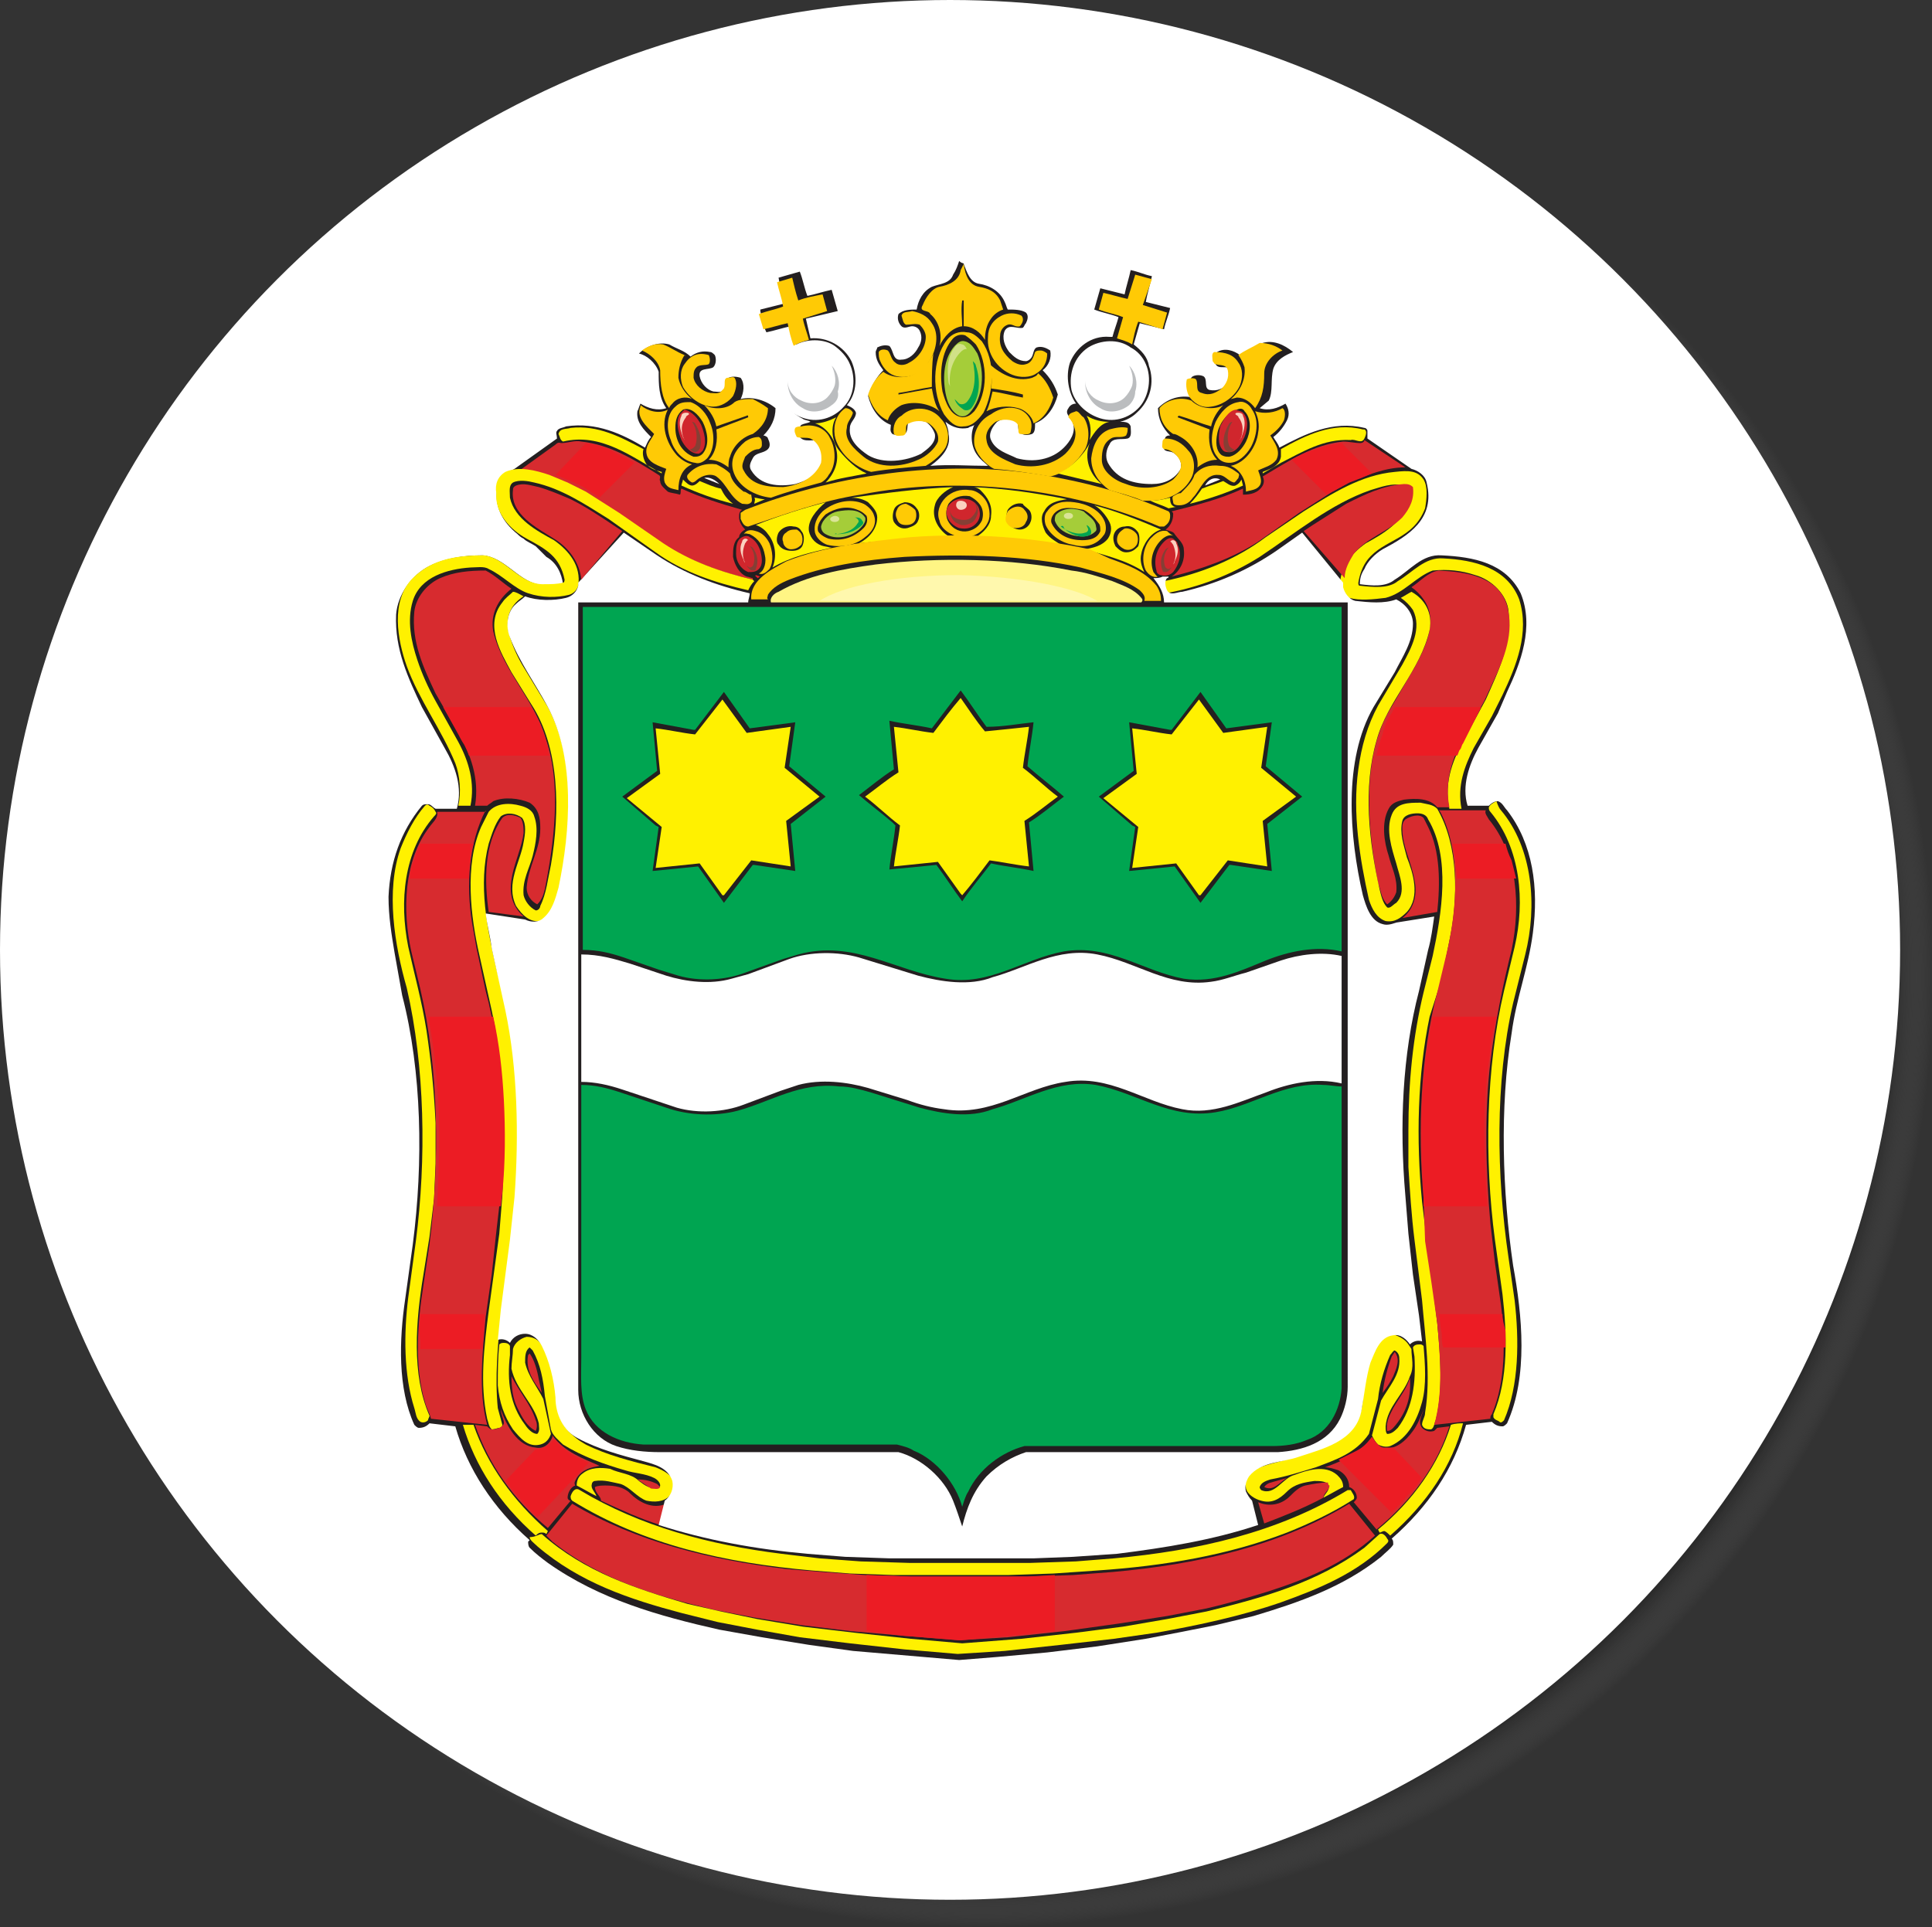 <?xml version="1.0" encoding="utf-8"?>
<!-- Generator: Adobe Illustrator 22.0.1, SVG Export Plug-In . SVG Version: 6.00 Build 0)  -->
<svg version="1.1" id="Слой_1" xmlns="http://www.w3.org/2000/svg" xmlns:xlink="http://www.w3.org/1999/xlink" x="0px" y="0px"
	 viewBox="0 0 127.3 127" style="enable-background:new 0 0 127.3 127;" xml:space="preserve">
<rect x="0" y="0" width="127.3" height="127" fill="#333333" stroke="none"/>
<style type="text/css">
	.st0{fill:url(#SVGID_1_);}
	.st1{fill:#FFFFFF;}
	.st2{fill-rule:evenodd;clip-rule:evenodd;fill:#231F20;}
	.st3{fill-rule:evenodd;clip-rule:evenodd;fill:#FFCA05;}
	.st4{fill-rule:evenodd;clip-rule:evenodd;fill:#A5CD39;}
	.st5{fill-rule:evenodd;clip-rule:evenodd;fill:#FFFFFF;}
	.st6{fill-rule:evenodd;clip-rule:evenodd;fill:#D0262D;}
	.st7{fill-rule:evenodd;clip-rule:evenodd;fill:#FFF100;}
	.st8{fill-rule:evenodd;clip-rule:evenodd;fill:#D72B2F;}
	.st9{fill-rule:evenodd;clip-rule:evenodd;fill:#FFF584;}
	.st10{fill-rule:evenodd;clip-rule:evenodd;fill:#EC1C24;}
	.st11{fill-rule:evenodd;clip-rule:evenodd;fill:#00A551;}
	.st12{fill-rule:evenodd;clip-rule:evenodd;fill:#BBBDBF;}
	.st13{fill-rule:evenodd;clip-rule:evenodd;fill:#D1E187;}
	.st14{fill-rule:evenodd;clip-rule:evenodd;fill:#853F35;}
	.st15{fill-rule:evenodd;clip-rule:evenodd;fill:#FBD2C0;}
	.st16{fill-rule:evenodd;clip-rule:evenodd;fill:#DAE497;}
	.st17{fill-rule:evenodd;clip-rule:evenodd;fill:#FFF8AD;}
</style>
<radialGradient id="SVGID_1_" cx="64.8" cy="-1506.747" r="62.6" gradientTransform="matrix(1 0 0 -1 0 -1442.347)" gradientUnits="userSpaceOnUse">
	<stop  offset="0.949" style="stop-color:#212121"/>
	<stop  offset="1" style="stop-color:#606060;stop-opacity:0"/>
</radialGradient>
<circle class="st0" cx="64.8" cy="64.4" r="62.6"/>
<circle class="st1" cx="62.6" cy="62.6" r="62.6"/>
<g>
	<path class="st2" d="M63.5,17.4c0.2,0.5,0.4,1.2,1,1.3c0.7,0.1,1.4,0.5,1.7,1.2c0.1,0.2,0.1,0.3,0.2,0.5c0.4,0,0.9,0,1.2,0.2
		c0.2,0.2,0.1,0.5,0,0.7c-0.1,0.1-0.1,0.2-0.2,0.3c-0.4,0.1-0.9-0.3-1.2,0.2c-0.2,0.5,0,1,0.3,1.4c0.3,0.3,0.6,0.6,1.1,0.6
		c0.1,0,0.3-0.1,0.4-0.3c0.1-0.2,0.1-0.5,0.3-0.6c0.3-0.1,0.6,0,0.9,0.2c0.1,0.5-0.1,1-0.5,1.3c0.5,0.5,0.8,1,1,1.6
		c-0.2,0.8-0.7,1.6-1.5,1.9c0,0.3,0,0.6-0.2,0.7c-0.3,0.1-0.6,0.1-0.8-0.1c-0.2-0.2,0-0.6-0.3-0.8c-0.4-0.2-0.9-0.1-1.2,0.1
		c-0.3,0.3-0.6,0.8-0.4,1.2c0.3,0.7,1.1,0.9,1.7,1.2c1.1,0.3,2.3,0.1,3.1-0.7c0.4-0.4,0.8-1,0.6-1.6c-0.1-0.4-0.6-0.6-0.3-1
		c0.1-0.2,0.3-0.3,0.5-0.3c-0.5-0.7-0.7-1.8-0.4-2.7c0.4-1,1.4-1.8,2.6-1.7l0.2,0c0.1-0.4,0.3-0.9,0.4-1.3c-0.5-0.2-1.1-0.3-1.6-0.5
		l0.4-1.4l1.6,0.4l0,0c0.1-0.5,0.3-1.1,0.4-1.6c0.5,0.1,0.9,0.3,1.4,0.4c-0.1,0.5-0.3,1.1-0.4,1.7l1.6,0.4c-0.1,0.5-0.3,0.9-0.4,1.4
		l-1.6-0.4l-0.4,1.4c0.5,0.4,0.9,0.8,1,1.4c0.4,1.1,0.1,2.3-0.8,3.1c-0.3,0.3-0.7,0.5-1.1,0.6c0.3,0,0.6,0,0.7,0.3
		c0,0.3,0.1,0.7-0.2,0.8c-0.4,0.1-1-0.1-1.2,0.4c-0.2,0.3-0.3,0.8-0.1,1.2c0.6,1.1,1.7,1.4,2.9,1.4c0.8,0,1.5-0.3,1.9-1
		c0.1-0.4-0.1-0.8-0.4-1c-0.2-0.2-0.6-0.1-0.7-0.3c-0.1-0.3,0-0.6,0.1-0.8c0.1-0.1,0.2-0.1,0.3-0.1c-0.5-0.5-0.8-1.1-0.8-1.8
		c0.6-0.6,1.4-0.9,2.3-0.7c-0.1-0.2-0.2-0.5-0.2-0.7c0-0.3,0-0.6,0.2-0.7c0.2-0.1,0.5-0.1,0.7,0c0.3,0.2,0,0.8,0.4,0.9
		c0.5,0.1,0.9-0.1,1.2-0.4c0.2-0.3,0.4-0.6,0.2-0.9c-0.2-0.4-0.8,0-1-0.4c-0.1-0.2-0.1-0.5,0.1-0.8c0.5-0.3,1.1-0.1,1.5,0.2
		c0.5-0.3,1-0.5,1.5-0.8c0.7-0.2,1.4,0.1,2,0.6c-0.5,0.2-1.1,0.5-1.3,1.1c-0.2,0.7,0,1.5-0.3,2.1L83,26.9c0.6,0.2,1.2,0,1.7-0.3
		c0.2,0.3,0.3,0.7,0.1,1.1c-0.2,0.4-0.5,0.8-0.9,1.1c0.1,0.2,0.3,0.4,0.4,0.7h0c1.7-0.9,3.5-1.8,5.6-1.3c0.1,0,0.2,0.1,0.2,0.2
		c0,0.2,0,0.3,0,0.5l2.9,2c0.4,0.1,0.9,0.4,1,0.9c0.6,2.4-1.2,3.5-2.9,4.4c-0.5,0.3-1,0.8-1.2,1.3c-0.2,0.3-0.3,0.6-0.3,1l0,0
		c0.8,0.1,1.7,0.2,2.3-0.3c1-0.6,1.8-1.7,3.1-1.6c2.1,0.1,4.2,0.5,5.2,2.5c0.9,2.2,0,4.6-0.9,6.5L98.7,47l-1.3,2.3
		c-0.6,1.1-1.1,2.5-0.7,3.8c0.5,0,0.9,0,1.4,0c0.2-0.2,0.4-0.3,0.6-0.3c0.3,0.1,0.4,0.4,0.6,0.6c1.7,2.2,2.1,5.1,1.7,8.1
		c-0.3,2.3-1.1,4.3-1.4,6.6C98.8,73,99,78.6,99.7,83.4c0.6,3.3,1,7.3-0.4,10.4c-0.1,0.1-0.2,0.2-0.3,0.2c-0.3,0-0.5-0.1-0.7-0.3
		l-1.7,0.2c-0.8,2.9-2.5,5.4-4.9,7.5c0.1,0.1,0.1,0.2,0.1,0.4c-0.2,0.3-0.5,0.5-0.8,0.8c-2.5,2-5.4,3-8.4,3.9l-2.5,0.6
		c-1.5,0.3-3,0.6-4.6,0.9l-3.2,0.5l-3.3,0.4l-3.3,0.3l-2.5,0.2l-3.5-0.3l-3.5-0.3l-2.9-0.4l-3.1-0.5l-2.8-0.5c-4-0.9-7.9-2-11.3-4.4
		c-0.4-0.3-0.8-0.6-1.2-1c-0.1-0.1-0.1-0.3-0.1-0.4l0.1-0.1c-2.4-2.1-4.1-4.7-4.9-7.5l-1.7-0.2c-0.2,0.2-0.4,0.3-0.7,0.3
		c-0.1,0-0.2-0.1-0.3-0.2c-1.1-2.4-1-5.6-0.6-8.3l0.5-3.6c0.7-5.4,0.6-11.4-0.7-16.4L26,62.8c-0.2-1.2-0.4-2.4-0.4-3.7
		c0.1-2.3,0.8-4.3,2.2-6c0.1-0.1,0.2-0.1,0.4-0.1c0.2,0,0.3,0.2,0.5,0.3h1.4c0.4-1.4-0.1-2.8-0.8-4l-1.5-2.7
		c-0.9-1.9-1.8-3.8-1.7-6.1c0.1-1.3,1-2.6,2.2-3.2c1-0.5,2.2-0.7,3.5-0.7c1.4,0.1,2.3,1.6,3.6,1.9c0.5,0.1,1.1,0.1,1.7,0
		c-0.1-0.7-0.4-1.4-1.1-1.8L35.3,36c-0.3-0.2-0.6-0.3-0.8-0.5c-0.2-0.1-0.3-0.2-0.4-0.3c-1-0.8-1.6-1.9-1.3-3.2
		c0.1-0.4,0.3-0.8,0.7-0.9l0.4-0.2l2.8-2l0,0c0-0.2-0.1-0.4,0-0.5c0.1-0.2,0.4-0.2,0.6-0.3c2-0.3,3.7,0.5,5.2,1.4
		c0.1-0.2,0.2-0.5,0.4-0.7c-0.5-0.5-1-1-0.9-1.7c0.1-0.2,0.1-0.3,0.2-0.5c0.5,0.3,1.1,0.5,1.7,0.3c-0.5-0.7-0.5-1.6-0.5-2.4
		c-0.2-0.6-0.8-1.1-1.3-1.2c0.5-0.5,1.3-0.8,2-0.6c0.5,0.3,1,0.4,1.4,0.8c0.4-0.3,0.8-0.4,1.3-0.3c0.1,0,0.2,0.1,0.3,0.2
		c0.1,0.2,0.1,0.6-0.1,0.8c-0.3,0.2-1,0-0.9,0.6c0.1,0.5,0.5,0.9,0.9,1c0.2,0,0.5,0.1,0.7-0.1c0.2-0.3-0.1-0.7,0.3-0.8
		c0.2-0.1,0.5-0.1,0.8,0c0.3,0.4,0.2,1,0,1.4c0,0,0,0,0,0c0.8-0.2,1.7,0.1,2.3,0.6c0,0.7-0.3,1.3-0.8,1.8c0.1,0,0.3,0.1,0.3,0.2
		c0.1,0.2,0.2,0.5,0,0.7c-0.3,0.3-0.8,0.2-1,0.6c-0.1,0.2-0.3,0.5-0.1,0.8c0.6,1,1.8,1.1,2.9,0.9c0.7-0.2,1.6-0.6,1.9-1.4
		c0.1-0.5-0.1-1-0.4-1.4c-0.3-0.2-0.9,0.1-1.2-0.3c-0.1-0.2-0.1-0.6,0.1-0.8c0.2-0.1,0.4-0.1,0.6-0.2c-0.1-0.1-0.4-0.1-0.5-0.2
		c-1-0.5-1.6-1.5-1.6-2.6c0-0.9,0.5-1.6,1.2-2.1c-0.1-0.5-0.3-0.9-0.4-1.4c-0.5,0.1-1.1,0.3-1.6,0.4c-0.2-0.4-0.3-0.9-0.4-1.4l0-0.1
		l1.6-0.4c-0.1-0.6-0.3-1.1-0.4-1.7l1.4-0.4c0.2,0.5,0.3,1.1,0.5,1.6c0.5-0.1,1.1-0.3,1.6-0.4l0,0l0.4,1.4L53.1,21
		c0.1,0.4,0.2,0.9,0.3,1.3c1.1-0.1,2.2,0.5,2.7,1.5c0.4,0.9,0.4,2.1-0.3,2.9c0.2,0.1,0.5,0.2,0.6,0.5c0,0.4-0.4,0.6-0.4,1
		c-0.1,0.8,0.6,1.4,1.2,1.8c1,0.6,2.5,0.4,3.5-0.1c0.4-0.3,1-0.7,0.9-1.3c-0.1-0.3-0.3-0.6-0.6-0.8c-0.3-0.1-0.8-0.1-1.1,0
		c-0.2,0.2,0,0.6-0.3,0.8c-0.2,0.1-0.6,0.1-0.8,0c-0.2-0.2-0.1-0.4-0.1-0.6c-0.8-0.3-1.3-1.1-1.5-1.9c0.2-0.6,0.5-1.2,1-1.7
		c-0.3-0.4-0.5-0.7-0.5-1.2c0-0.1,0.1-0.2,0.1-0.3c0.2-0.1,0.5-0.2,0.8-0.1c0.3,0.3,0.2,1,0.8,0.9c0.5,0,0.9-0.4,1.1-0.8
		c0.2-0.3,0.3-0.7,0.1-1.1c-0.1-0.2-0.3-0.3-0.5-0.3c-0.2,0-0.5,0.2-0.7,0c-0.2-0.2-0.3-0.5-0.2-0.8c0.3-0.3,0.8-0.3,1.2-0.3
		c0.1-0.6,0.4-1.2,1-1.5c0.5-0.2,1.2-0.2,1.4-0.8c0.2-0.3,0.3-0.6,0.4-0.9C63.4,17.4,63.5,17.3,63.5,17.4L63.5,17.4z"/>
	<path class="st3" d="M64.5,18.9c0.6,0.1,1.1,0.3,1.4,0.9l0.2,0.6c-0.3,0.1-0.6,0.3-0.8,0.6c-0.3,0.4-0.4,0.9-0.4,1.4
		c-0.3-0.5-0.8-0.9-1.4-0.9l0-1.7c-0.1,0-0.1,0-0.1,0c-0.1,0.6,0,1.2,0,1.7c-0.7,0.1-1.2,0.7-1.5,1.3c0.2-0.7,0-1.6-0.6-2.1
		c-0.1-0.3-0.8-0.1-0.5-0.6c0.2-0.5,0.6-1.1,1.1-1.2c0.6-0.1,1.3-0.4,1.4-1.1l0.2-0.4C63.6,18.2,63.9,18.8,64.5,18.9L64.5,18.9z"/>
	<path class="st3" d="M52.6,19.8c0.5-0.2,1.1-0.3,1.6-0.4c0.1,0.4,0.2,0.7,0.3,1.1l-1.6,0.5c0.1,0.5,0.3,1,0.4,1.4
		c-0.4,0.1-0.7,0.2-1,0.4c-0.2-0.5-0.3-1-0.4-1.5c-0.5,0.1-1.1,0.3-1.6,0.4l-0.3-1l0,0c0.5-0.2,1.1-0.3,1.6-0.5
		c-0.1-0.6-0.3-1.1-0.4-1.6l1-0.3C52.3,18.7,52.4,19.2,52.6,19.8L52.6,19.8z"/>
	<path class="st3" d="M75.3,20.1l1.6,0.5l-0.3,1.1L75,21.2c-0.2,0.5-0.3,1-0.4,1.5c-0.3-0.2-0.7-0.3-1-0.4l0.4-1.4
		c-0.5-0.2-1.1-0.3-1.6-0.5l0.3-1.1c0.5,0.1,1.1,0.3,1.6,0.4l0.5-1.6l1.1,0.3L75.3,20.1L75.3,20.1z"/>
	<path class="st3" d="M61.4,21.3c0.5,0.7,0.3,1.7-0.1,2.4c-0.5,0.8-1.3,1.3-2.2,1.1c-0.5-0.1-0.9-0.5-1.1-1
		c-0.1-0.2-0.1-0.4-0.1-0.6c0.1-0.2,0.4-0.2,0.6-0.1c0.2,0.2,0.2,0.6,0.5,0.8c0.2,0.2,0.6,0.2,0.9,0c0.6-0.3,1.1-1,1.1-1.7
		c0-0.3-0.2-0.6-0.4-0.8c-0.3-0.1-0.6,0-0.9,0c-0.2-0.1-0.2-0.3-0.3-0.6c0.1-0.3,0.4-0.2,0.7-0.3C60.6,20.6,61.1,20.8,61.4,21.3
		L61.4,21.3z"/>
	<path class="st3" d="M67.3,20.8c0.1,0.1,0.1,0.2,0.1,0.3c0,0.1-0.1,0.3-0.2,0.4c-0.3,0.1-0.5-0.2-0.8-0.1c-0.3,0.1-0.5,0.4-0.5,0.7
		c-0.1,0.7,0.2,1.2,0.8,1.7c0.3,0.2,0.6,0.3,0.9,0.2c0.4-0.1,0.5-0.5,0.6-0.8c0.1-0.1,0.2-0.1,0.4-0.1c0.1,0,0.3,0.1,0.4,0.2
		c0,0.5-0.2,1-0.7,1.3c-0.4,0.3-1.1,0.3-1.6,0.1c-1-0.4-1.7-1.4-1.6-2.5c0-0.6,0.3-1.1,0.9-1.4C66.4,20.6,66.9,20.6,67.3,20.8
		L67.3,20.8z"/>
	<path class="st3" d="M64.7,22.5c0.9,1.3,0.8,3.3,0.1,4.7c-0.3,0.4-0.7,0.9-1.3,0.9c-0.6,0.1-1-0.4-1.3-0.8
		c-0.8-1.4-0.8-3.6,0.2-4.9c0.3-0.4,0.8-0.6,1.3-0.5C64.1,21.9,64.4,22.2,64.7,22.5L64.7,22.5z"/>
	<path class="st2" d="M64.3,22.7c0.8,1.2,0.8,3.2-0.1,4.4c-0.2,0.2-0.4,0.4-0.8,0.4c-0.8-0.1-1.1-1-1.3-1.7
		c-0.2-1.2-0.1-2.6,0.7-3.5c0.2-0.2,0.5-0.3,0.8-0.2C63.9,22.3,64.1,22.5,64.3,22.7L64.3,22.7z"/>
	<path class="st4" d="M64.4,23.3c0.5,1.2,0.4,2.9-0.5,3.9c-0.2,0.2-0.4,0.3-0.7,0.2c-0.6-0.3-0.8-1-0.9-1.5
		c-0.2-1.1-0.1-2.3,0.6-3.1c0.2-0.2,0.4-0.4,0.7-0.3C64,22.6,64.2,23,64.4,23.3L64.4,23.3z"/>
	<path class="st5" d="M56,24c0.4,0.9,0.3,2.1-0.4,2.8c-0.7,0.8-1.8,1.1-2.8,0.7c-0.8-0.3-1.5-1.1-1.7-1.9c-0.2-1.1,0.2-2.2,1.2-2.8
		c0.8-0.5,2-0.5,2.7,0C55.4,23.1,55.8,23.5,56,24L56,24z"/>
	<path class="st5" d="M75.5,24c0.4,0.9,0.2,2.1-0.4,2.8c-0.7,0.8-1.8,1.1-2.8,0.7c-0.8-0.3-1.5-1-1.7-1.8c-0.2-1.1,0.2-2.2,1.1-2.8
		c0.8-0.5,2-0.6,2.8,0C74.9,23.1,75.3,23.5,75.5,24L75.5,24z"/>
	<path class="st3" d="M45.1,23.4C45.1,23.5,45.2,23.5,45.1,23.4c-0.3,0.5-0.4,1-0.4,1.5c0.1,0.5,0.4,1,0.9,1.4
		c-0.4-0.2-1-0.1-1.3,0.3c-0.1,0.1-0.2,0.2-0.2,0.3c-0.5-0.6-0.6-1.6-0.6-2.5c-0.1-0.6-0.7-1.1-1.2-1.3c0.4-0.3,0.9-0.5,1.4-0.4
		C44.2,22.9,44.6,23.2,45.1,23.4L45.1,23.4z"/>
	<path class="st3" d="M84.5,23.1c-0.6,0.2-1.2,0.8-1.2,1.5c0,0.9-0.1,1.6-0.6,2.3c-0.3-0.4-0.7-0.7-1.2-0.7l-0.4,0.1
		c0.6-0.5,1-1.3,0.9-2.1c-0.1-0.3-0.2-0.5-0.4-0.8c0.4-0.3,0.9-0.5,1.4-0.8C83.6,22.6,84.1,22.8,84.5,23.1L84.5,23.1z"/>
	<path class="st3" d="M46.7,23.4c0.1,0.2,0.1,0.5,0,0.6c-0.2,0.1-0.6,0-0.8,0.2c-0.2,0.2-0.2,0.4-0.2,0.7c0.1,0.5,0.6,0.9,1.1,1
		c0.3,0,0.6,0.1,0.8-0.2c0.3-0.2,0-0.7,0.3-0.8c0.2,0,0.4-0.1,0.5,0c0.2,0.3,0.1,0.8-0.1,1.2c-0.3,0.4-0.8,0.7-1.3,0.7
		c-0.8,0-1.6-0.6-2-1.3c-0.2-0.5-0.2-1.1,0.1-1.5C45.5,23.4,46,23.2,46.7,23.4L46.7,23.4L46.7,23.4z"/>
	<path class="st3" d="M81.6,23.9c0.3,0.4,0.3,1,0.1,1.5c-0.3,0.7-1.1,1.3-1.9,1.4c-0.5,0.1-1-0.1-1.4-0.6c-0.2-0.3-0.3-0.8-0.2-1.2
		c0.2-0.1,0.5-0.1,0.6,0c0.2,0.3-0.1,0.8,0.4,0.9c0.5,0.2,0.9,0,1.3-0.3c0.3-0.3,0.5-0.7,0.4-1.2c-0.1-0.4-0.5-0.3-0.8-0.4
		c-0.1,0-0.1-0.1-0.2-0.2c0-0.2-0.1-0.5,0.1-0.6C80.8,23.2,81.3,23.4,81.6,23.9L81.6,23.9z"/>
	<path class="st3" d="M61.4,25.5c-0.7,0.1-1.5,0.3-2.2,0.4c0,0,0,0.1,0,0.1l0,0l2.2-0.4c0.1,0.5,0.2,1.1,0.5,1.5
		c-0.6-0.5-1.7-0.7-2.5-0.4c-0.4,0.2-0.8,0.6-0.9,1c-0.7-0.3-1.1-1-1.3-1.7c0.2-0.6,0.5-1.1,1-1.5c0.5,0.4,1.5,0.5,2.1,0.1
		c0.5-0.3,1-0.8,1.2-1.3C61.4,24.1,61.4,24.8,61.4,25.5L61.4,25.5z"/>
	<path class="st3" d="M68,24.9c0.2-0.1,0.3-0.1,0.4-0.3c0.5,0.4,0.8,1,1,1.6c-0.2,0.7-0.6,1.4-1.3,1.7c-0.1-0.5-0.6-0.9-1-1
		c-0.7-0.2-1.5-0.1-2.1,0.2c0.2-0.4,0.3-0.9,0.4-1.3c0.7,0.1,1.4,0.3,2,0.4c0,0,0-0.1,0-0.2c-0.7-0.2-1.4-0.3-2.1-0.4
		c0.1-0.5,0-1.1-0.1-1.6C66,24.7,67,25.2,68,24.9L68,24.9z"/>
	<path class="st3" d="M50.6,26.9c0,0.7-0.4,1.3-1,1.7c-0.7,0.2-1.3,0.8-1.5,1.5c-0.1,0.2-0.1,0.5-0.1,0.7c-0.4-0.3-0.8-0.5-1.3-0.5
		c0.5-0.5,0.6-1.3,0.5-2l2.1-0.8c0,0,0-0.2-0.1-0.1l-2,0.7c-0.1-0.5-0.4-1-0.8-1.4c0.6,0.3,1.5,0.3,2-0.2c0.3-0.2,0.8-0.2,1.2-0.2
		C49.8,26.4,50.2,26.6,50.6,26.9L50.6,26.9z"/>
	<path class="st3" d="M78.5,26.4c0.5,0.5,1.3,0.6,1.9,0.4l0.2-0.1c-0.4,0.4-0.7,0.9-0.8,1.4c-0.7-0.2-1.4-0.5-2.1-0.7
		c-0.1,0-0.1,0.1-0.1,0.1l2.1,0.8c-0.1,0.7,0,1.5,0.5,2c-0.5,0-0.9,0.2-1.3,0.5c0.1-0.8-0.4-1.6-1.1-2c-0.2-0.1-0.3-0.2-0.5-0.2
		c-0.6-0.4-0.9-1-0.9-1.7C76.8,26.4,77.7,26.1,78.5,26.4L78.5,26.4z"/>
	<path class="st3" d="M46.8,27.9c0.3,0.7,0.3,1.7-0.2,2.3c-0.2,0.2-0.5,0.4-0.8,0.3c-0.8-0.1-1.4-0.8-1.6-1.5
		c-0.3-0.7-0.3-1.7,0.3-2.2c0.3-0.3,0.6-0.3,1-0.3C46.1,26.7,46.6,27.3,46.8,27.9L46.8,27.9z"/>
	<path class="st3" d="M82.5,27c0.5,0.7,0.3,1.8-0.1,2.5c-0.3,0.5-0.8,1-1.4,1c-0.3,0-0.6-0.1-0.8-0.4c-0.5-0.6-0.4-1.6-0.1-2.3
		c0.3-0.6,0.8-1.2,1.5-1.3C81.9,26.4,82.3,26.6,82.5,27L82.5,27z"/>
	<path class="st3" d="M44,27c-0.5,1-0.1,2.2,0.6,3c0.3,0.3,0.6,0.5,1,0.6c-0.7,0.3-0.9,1-0.9,1.7c-0.4-0.1-0.7-0.1-0.9-0.5
		c-0.1-0.3,0-0.6,0.1-0.9c-0.5-0.2-1.2-0.4-1.3-1c-0.1-0.5,0.3-0.9,0.5-1.3c-0.5-0.5-1.2-1.1-0.9-1.8l0-0.1
		C42.7,27.1,43.4,27.3,44,27L44,27z"/>
	<path class="st3" d="M84.6,27.7c-0.2,0.4-0.5,0.7-0.9,1c0.3,0.5,0.7,1,0.4,1.6c-0.3,0.4-0.8,0.5-1.2,0.7c0.1,0.3,0.3,0.7,0.1,1
		c-0.2,0.3-0.6,0.3-0.9,0.4c0-0.7-0.3-1.4-1-1.7c1-0.2,1.7-1.3,1.8-2.2c0.1-0.5,0-1-0.2-1.4c0.6,0.2,1.3,0.1,1.8-0.2
		C84.7,27,84.7,27.4,84.6,27.7L84.6,27.7z"/>
	<path class="st3" d="M67.8,27.5c0.2,0.3,0.2,0.6,0.1,1c-0.1,0.2-0.5,0.1-0.7,0.1c-0.2-0.1,0-0.5-0.2-0.7c-0.3-0.3-1-0.3-1.4-0.1
		c-0.4,0.3-0.7,0.7-0.6,1.2c0.1,0.9,1.2,1.3,1.9,1.6c1.1,0.3,2.4,0.1,3.3-0.7c0.5-0.5,0.8-1.1,0.6-1.7c-0.1-0.3-0.2-0.5-0.4-0.7
		c0-0.3,0.3-0.3,0.5-0.4c0.2,0,0.3,0.3,0.5,0.4c0.4,0.6,0.4,1.5,0.1,2.1c-0.5,0.8-1.3,1.6-2.3,1.8c-1.2-0.2-2.4-0.4-3.7-0.5
		c-0.6-0.3-1.2-1-1.3-1.6c-0.1-0.8,0.3-1.6,1.1-2C66.1,26.7,67.3,26.7,67.8,27.5L67.8,27.5z"/>
	<path class="st3" d="M62,27.6c0.5,0.5,0.6,1.3,0.3,1.9c-0.3,0.5-0.8,0.9-1.3,1.2c-1.2,0.1-2.4,0.2-3.6,0.4
		c-1.1-0.3-2.2-1.3-2.4-2.4c-0.1-0.7,0.1-1.4,0.7-1.8c0.2,0,0.4,0.1,0.5,0.3c-0.1,0.4-0.4,0.6-0.4,1c-0.2,0.8,0.5,1.4,1.1,1.9
		c1,0.8,2.5,0.7,3.6,0.2c0.5-0.2,1.1-0.7,1.3-1.2c0.1-0.5-0.2-0.9-0.6-1.2c-0.4-0.2-0.9-0.2-1.3,0c-0.4,0.1,0,0.7-0.4,0.8
		c-0.2,0-0.4,0.1-0.6-0.1c-0.1-0.5,0.1-1,0.5-1.2C60.1,26.7,61.4,26.8,62,27.6L62,27.6z"/>
	<path class="st2" d="M46.3,27.8c0.3,0.6,0.5,1.5,0,2.1c-0.2,0.2-0.4,0.2-0.6,0.2c-0.8-0.3-1.2-1.1-1.2-1.9c0-0.5,0.1-0.9,0.5-1.2
		C45.5,26.8,46,27.3,46.3,27.8L46.3,27.8z"/>
	<path class="st2" d="M82,27.1c0.5,0.5,0.4,1.4,0.1,2c-0.2,0.4-0.6,0.9-1.1,1c-0.2,0-0.3,0-0.5-0.1c-0.4-0.3-0.4-0.9-0.3-1.4
		c0.1-0.6,0.6-1.4,1.3-1.6C81.7,26.9,81.9,26.9,82,27.1L82,27.1z"/>
	<path class="st6" d="M46.2,28c0.2,0.5,0.4,1.2,0.1,1.7c-0.1,0.1-0.2,0.2-0.3,0.2c-0.5,0-0.9-0.5-1.1-0.9c-0.2-0.5-0.4-1.2-0.1-1.7
		c0.1-0.1,0.2-0.2,0.3-0.3C45.6,27.1,46,27.6,46.2,28L46.2,28z"/>
	<path class="st6" d="M81.9,27.2c0.4,0.4,0.3,1.1,0.1,1.6c-0.2,0.4-0.5,1-1,1c-0.1,0-0.3,0-0.4-0.1c-0.4-0.4-0.3-1.1-0.2-1.6
		c0.2-0.4,0.5-1,1-1.1C81.7,27.1,81.8,27.1,81.9,27.2L81.9,27.2z"/>
	<path class="st7" d="M73.1,27.8c-0.6,0.1-1,0.7-1.3,1.2c0.1-0.5,0.1-1.1-0.2-1.6C72.1,27.7,72.6,27.8,73.1,27.8L73.1,27.8z"/>
	<path class="st7" d="M55.3,29.7c0.5,0.6,1.1,1.2,1.8,1.5c-0.9,0.2-1.8,0.3-2.7,0.6c0.6-0.6,0.9-1.4,0.7-2.2
		c-0.1-0.7-0.7-1.5-1.4-1.7c0.5,0,1-0.2,1.4-0.4C54.7,28.1,54.8,29.1,55.3,29.7L55.3,29.7z"/>
	<path class="st5" d="M63.8,28.2c0.1-0.1,0.3-0.1,0.4-0.2c-0.3,0.6-0.2,1.5,0.2,2c0.2,0.3,0.5,0.5,0.7,0.7c-1.3,0-2.5-0.1-3.8,0
		c0.7-0.5,1.4-1.2,1.2-2.1c0-0.3-0.1-0.5-0.2-0.8C62.8,28.2,63.3,28.3,63.8,28.2L63.8,28.2z"/>
	<path class="st3" d="M54.7,28.9c0.4,0.7,0.4,1.8-0.1,2.4c-0.1,0.2-0.3,0.4-0.5,0.5c-1.1,0.3-2.2,0.6-3.3,1c-1-0.1-2.2-0.7-2.5-1.8
		c-0.2-0.8,0.2-1.4,0.8-1.9c0.3-0.2,0.6-0.3,0.9-0.3c0.2,0.1,0.2,0.3,0.2,0.5c0,0.1,0,0.2-0.2,0.3c-0.4,0-0.7,0.3-0.9,0.5
		C49,30.4,48.8,30.7,49,31c0.5,1,1.6,1.1,2.6,1.1c1-0.1,2.1-0.6,2.5-1.6c0.1-0.6-0.1-1.3-0.7-1.6c-0.3-0.1-0.6,0-0.9-0.1
		c-0.1-0.2-0.2-0.4-0.1-0.6c0.1-0.1,0.3-0.1,0.4-0.1C53.6,27.9,54.4,28.2,54.7,28.9L54.7,28.9z"/>
	<path class="st3" d="M74.3,28.2c0,0.2,0,0.3-0.1,0.5c-0.3,0.2-0.7,0-1,0.2c-0.5,0.3-0.6,0.8-0.6,1.4c0,0.8,0.9,1.4,1.6,1.6
		c1,0.4,2.3,0.3,3.1-0.3c0.3-0.3,0.6-0.7,0.5-1.1c-0.1-0.4-0.6-0.9-1.1-0.9c-0.2-0.1-0.1-0.3-0.1-0.5c0-0.1,0.1-0.2,0.2-0.2
		c0.6,0,1.1,0.3,1.5,0.8c0.4,0.4,0.5,1.2,0.2,1.8c-0.5,1-1.6,1.5-2.7,1.5l-0.5,0c-0.7-0.3-1.5-0.5-2.2-0.7c-0.7-0.5-1.2-1.2-1.2-2.1
		c0.1-0.8,0.4-1.6,1.2-1.9c0.4-0.1,0.8-0.2,1.2-0.1C74.3,28,74.3,28.1,74.3,28.2L74.3,28.2z"/>
	<path class="st7" d="M42.4,29.6c-0.1,0.3,0,0.7,0.2,1c0.3,0.3,0.6,0.4,1,0.5l0,0.1c-2-1.1-4-2.7-6.5-2.1c-0.2-0.1-0.2-0.3-0.3-0.5
		c0.1-0.4,0.5-0.3,0.8-0.4C39.4,28,40.9,28.8,42.4,29.6L42.4,29.6z"/>
	<path class="st7" d="M89.9,28.3c0.2,0.1,0.1,0.4,0,0.6c-0.2,0.4-0.6,0-0.9,0.1c-1.8-0.1-3.2,0.8-4.6,1.5l-1.2,0.7l0-0.1
		c0.5-0.2,1.1-0.4,1.2-1c0-0.2,0-0.4,0-0.5c1.6-0.9,3.4-1.8,5.4-1.3L89.9,28.3L89.9,28.3z"/>
	<path class="st8" d="M37,29.2c0.4,0,0.9-0.2,1.3-0.1c1.9,0.2,3.5,1.2,5.1,2.2c0.2,0.1,0,0.3,0.1,0.4c0,0.3,0.3,0.5,0.5,0.7
		c0.2,0.1,0.5,0.1,0.8,0.2c0.1-0.1,0-0.3,0.1-0.4c1.3,0.6,2.6,1,4,1.4c-0.2,0.1-0.2,0.3-0.2,0.5c0,0.3,0.2,0.6,0.4,0.8
		c-0.2,0.1-0.4,0.3-0.4,0.5c-0.4,0.3-0.4,0.8-0.4,1.3c0.1,0.5,0.4,1.1,0.9,1.3c0.1,0,0.3,0.1,0.4,0.1l0,0.1
		c-2.2-0.5-4.4-1.3-6.3-2.6l-2.6-1.8l-2.1-1.3c-1.4-0.7-2.8-1.4-4.5-1.4l2.5-1.8C36.8,29.1,36.9,29.2,37,29.2L37,29.2z M92.6,30.8
		c-1.3,0-2.5,0.5-3.7,1l-1.1,0.6l-2.2,1.4l-2.7,1.9c-1.7,1.1-3.7,1.8-5.7,2.3v0c0.6-0.4,0.9-1.1,0.8-1.8c0-0.4-0.4-0.7-0.6-1
		c-0.1-0.2-0.4-0.2-0.6-0.3c0.3-0.2,0.5-0.6,0.5-1c0-0.1,0-0.1-0.1-0.2l0,0c1.6-0.4,3.2-0.8,4.7-1.5c0,0.1,0,0.3,0,0.4
		c0.5,0,1-0.1,1.3-0.6c0.1-0.2,0.1-0.4,0-0.6c1.7-1,3.3-2.1,5.3-2.3c0.4,0,0.8,0.1,1.1,0.1c0.2,0,0.3-0.1,0.3-0.2L92.6,30.8
		L92.6,30.8z"/>
	<path class="st7" d="M72.6,31.9l-2.5-0.6l-0.4-0.1c0.8-0.3,1.7-1.2,2.1-2C71.4,30.2,71.8,31.3,72.6,31.9L72.6,31.9z"/>
	<path class="st3" d="M48.1,31.2c0.1,0.5,0.5,0.9,0.9,1.2c0.2,0,0.3,0.2,0.5,0.2c0,0.1,0.1,0.4,0,0.5c-0.2,0.2-0.4,0.1-0.6,0.1
		c-0.8-0.4-1-1.3-1.7-1.8c-0.3-0.2-0.8-0.1-1.1,0.1c-0.2,0.1-0.3,0.3-0.5,0.3c-0.2-0.1-0.4-0.3-0.3-0.5c0.5-0.6,1.2-0.8,1.9-0.7
		C47.4,30.7,47.8,30.9,48.1,31.2L48.1,31.2z"/>
	<path class="st3" d="M81.6,31.2c0.1,0.1,0,0.2,0,0.3c-0.1,0.1-0.2,0.3-0.3,0.3c-0.4-0.1-0.6-0.5-1-0.5c-0.9-0.1-1.2,1-1.7,1.5
		c-0.2,0.3-0.5,0.5-0.9,0.5c-0.1,0-0.4,0-0.4-0.2c0-0.1-0.1-0.3,0-0.4c0.2-0.1,0.3-0.2,0.5-0.2c0.4-0.4,0.8-0.8,0.9-1.2
		c0.4-0.5,1-0.7,1.7-0.6C80.9,30.7,81.2,30.9,81.6,31.2L81.6,31.2z"/>
	<path class="st3" d="M77,33.7c0.1,0.1,0.1,0.2,0.1,0.3c0,0.3-0.1,0.5-0.4,0.7l-0.3,0c-5.8-2.5-13.1-3.4-19.7-2.1
		c-2.6,0.4-5,1.3-7.4,2.1c-0.3,0-0.4-0.3-0.5-0.5c0-0.1,0-0.3,0-0.4l0.3-0.2c6.2-2.4,13.7-3.5,20.7-2.1C72.4,32,74.7,32.7,77,33.7
		L77,33.7z"/>
	<path class="st7" d="M37.4,31.8l1.2,0.6l2.2,1.4l2.9,2c1.8,1.2,3.8,1.9,5.9,2.4l0.1,0.1c-0.2,0.2-0.3,0.4-0.4,0.6
		c-2.2-0.5-4.3-1.2-6.1-2.5l-3.1-2.2c-1.6-1-3.1-2-4.9-2.4c-0.4-0.1-1-0.2-1.4,0c-0.3,0.2-0.2,0.6-0.2,1c0.3,1.4,1.8,2.2,2.9,2.8
		c1,0.7,1.8,1.7,1.6,3c-0.1,0.3-0.3,0.5-0.6,0.6c-0.8,0.2-1.8,0.2-2.7-0.1c-0.9-0.3-1.7-1.2-2.6-1.6c-0.3-0.2-0.8-0.1-1.2-0.1
		c-1.5,0.1-3.3,0.6-3.8,2.2c-0.4,1.3-0.1,2.7,0.3,3.9c0.3,0.9,0.7,1.8,1.2,2.7l1.5,2.7c0.7,1.3,1.1,2.7,0.8,4.2c-0.3,0-0.5,0-0.8,0
		c0.2-0.9,0.1-2-0.2-2.8c-0.9-2.2-2.4-4.2-3.2-6.4c-0.6-1.7-1.1-4.3,0.4-5.8c1.3-1.3,3-1.5,4.7-1.5c1.5,0.2,2.4,2,4,1.9
		c0.4,0,0.8,0,1.2-0.1c0.1,0,0.1-0.2,0.1-0.2c-0.3-1.5-1.2-2-2.5-2.7c-1.1-0.6-2.1-1.7-2-3c-0.1-0.6,0.1-1.1,0.6-1.4
		c0.9-0.4,2-0.1,2.9,0.2L37.4,31.8L37.4,31.8z"/>
	<path class="st7" d="M93.8,31.6c0.3,0.5,0.2,1.3,0.1,1.9c-0.8,2.1-2.7,2-3.8,3.4c-0.3,0.4-0.5,0.9-0.6,1.5c0,0.1,0,0.2,0.1,0.2
		c0.9,0.1,1.9,0.2,2.5-0.3c1-0.6,1.8-1.6,3-1.5c2,0.1,4.2,0.6,5,2.7c0.7,2.2-0.2,4.4-1.1,6.3l-0.7,1.4l-1.2,2.1
		c-0.6,1.2-1.1,2.5-0.8,4c-0.3,0-0.5,0-0.8,0c-0.4-1.8,0.3-3.4,1.1-4.8l1.3-2.4c0.8-1.8,1.7-3.6,1.5-5.8c-0.1-1.1-1.1-2.1-2.2-2.4
		c-0.9-0.3-1.8-0.4-2.8-0.3c-1.1,0.4-1.9,1.5-3.1,1.8c-0.8,0.1-1.7,0.2-2.4,0c-0.3-0.1-0.5-0.4-0.6-0.6c-0.1-1.3,0.7-2.3,1.7-3
		c1.1-0.6,2.5-1.4,2.8-2.8c0-0.3,0.1-0.9-0.3-1c-0.8-0.2-1.5,0.1-2.2,0.3c-2.6,0.9-4.9,2.8-7.3,4.4c-1.9,1.2-4,2-6.2,2.4
		c-0.1,0-0.2-0.1-0.2-0.2c0-0.1-0.1-0.3,0-0.5l0.1-0.1c2.4-0.5,4.7-1.4,6.7-2.9l2.5-1.7c1.9-1.2,3.8-2.4,6-2.6
		C92.8,31,93.4,31,93.8,31.6L93.8,31.6z"/>
	<path class="st5" d="M47.4,31.9l-1-0.4C46.7,31.4,47.1,31.6,47.4,31.9L47.4,31.9z"/>
	<path class="st5" d="M80.4,31.6l-1,0.4C79.6,31.6,80,31.4,80.4,31.6L80.4,31.6z"/>
	<path class="st7" d="M45.6,32c0.2,0,0.4-0.2,0.5-0.3c0.5,0.2,0.9,0.4,1.4,0.5c0.2,0.4,0.4,0.7,0.8,1c-1.2-0.3-2.3-0.7-3.4-1.2
		c0-0.1,0.1-0.3,0.1-0.4C45.2,31.8,45.4,32,45.6,32L45.6,32z"/>
	<path class="st7" d="M81.9,32c-1.1,0.5-2.3,0.9-3.5,1.2c0.3-0.3,0.6-0.7,0.8-1c0.5-0.2,0.9-0.3,1.4-0.5c0.2,0.1,0.5,0.4,0.8,0.3
		c0.2-0.1,0.3-0.2,0.4-0.4L81.9,32L81.9,32z"/>
	<path class="st7" d="M62.8,32.1c-0.5,0.2-1.1,0.7-1.2,1.2c-0.2,0.7,0.1,1.4,0.7,1.9l0.3,0.2c-2,0-4,0.2-6,0.4
		c0.6-0.3,1.2-0.9,1.2-1.7c0-0.4-0.3-0.7-0.6-1c-0.3-0.2-0.7-0.3-1.1-0.3C58.3,32.5,60.5,32.2,62.8,32.1L62.8,32.1z"/>
	<path class="st7" d="M70.3,32.9c-0.6,0.1-1.2,0.2-1.5,0.8c-0.3,0.4-0.1,1,0.1,1.4c0.3,0.4,0.7,0.6,1,0.8c-1.8-0.3-3.7-0.4-5.6-0.5
		c0.5-0.3,1-0.8,1-1.4c0.1-0.7-0.2-1.2-0.7-1.7c-0.1-0.1-0.3-0.2-0.5-0.2C66.3,32.2,68.3,32.5,70.3,32.9L70.3,32.9z"/>
	<path class="st3" d="M64.9,32.9c0.3,0.4,0.4,1.1,0.2,1.5c-0.3,0.7-1.1,1.1-1.8,1c-0.6-0.1-1.3-0.5-1.4-1.1c-0.2-0.5,0-1.1,0.4-1.5
		c0.4-0.4,1-0.6,1.6-0.5C64.2,32.3,64.6,32.5,64.9,32.9L64.9,32.9z"/>
	<path class="st2" d="M64.6,33.3c0.2,0.3,0.2,0.7,0.1,1c-0.2,0.4-0.5,0.6-0.9,0.7c-0.5,0.1-1-0.1-1.3-0.6c-0.2-0.3-0.2-0.8,0-1.2
		c0.3-0.4,0.8-0.6,1.4-0.5C64.1,32.8,64.4,33,64.6,33.3L64.6,33.3z"/>
	<path class="st7" d="M50.4,32.9l-0.7,0.3c0-0.1,0.1-0.3,0-0.4C49.9,32.8,50.1,32.9,50.4,32.9L50.4,32.9z"/>
	<path class="st7" d="M77.1,32.8c0,0.2,0,0.5,0.3,0.6c0,0,0.1,0,0.1,0L77,33.5c-0.4-0.2-0.8-0.3-1.2-0.5
		C76.3,33,76.7,32.9,77.1,32.8L77.1,32.8z"/>
	<path class="st6" d="M64.5,33.5c0.1,0.3,0.1,0.6-0.1,0.9c-0.3,0.4-0.7,0.5-1.2,0.4c-0.3-0.1-0.7-0.4-0.8-0.8
		c-0.1-0.3,0-0.6,0.2-0.8c0.3-0.3,0.7-0.4,1.1-0.3C64,32.9,64.4,33.2,64.5,33.5L64.5,33.5z"/>
	<path class="st3" d="M57.6,34c0.2,0.6-0.2,1.1-0.6,1.4c-0.7,0.6-1.7,0.7-2.5,0.5c-0.3-0.1-0.7-0.4-0.8-0.8c-0.1-0.5,0.1-1,0.5-1.4
		c0.7-0.6,1.8-0.9,2.7-0.5C57.1,33.3,57.5,33.6,57.6,34L57.6,34z"/>
	<path class="st3" d="M72.8,34.4c0.1,0.3,0.1,0.7-0.1,0.9c-0.5,0.7-1.3,0.8-2,0.6c-0.7-0.1-1.5-0.6-1.8-1.3
		c-0.1-0.3-0.1-0.7,0.1-0.9c0.4-0.6,1.1-0.7,1.8-0.6C71.6,33.2,72.5,33.6,72.8,34.4L72.8,34.4z"/>
	<path class="st2" d="M60.4,33.5c0.2,0.2,0.2,0.6,0.1,0.8c-0.1,0.3-0.4,0.4-0.7,0.5c-0.4,0.1-0.7-0.1-0.9-0.4
		c-0.1-0.2-0.1-0.5,0-0.8c0.1-0.3,0.4-0.4,0.7-0.5C59.9,33.1,60.2,33.2,60.4,33.5L60.4,33.5z"/>
	<path class="st2" d="M67.8,33.6c0.2,0.2,0.2,0.6,0.1,0.8c-0.1,0.3-0.4,0.5-0.7,0.5c-0.3,0-0.7-0.2-0.8-0.5c-0.1-0.2-0.1-0.6,0-0.8
		c0.2-0.3,0.6-0.5,1-0.4C67.4,33.3,67.6,33.4,67.8,33.6L67.8,33.6z"/>
	<path class="st7" d="M53.3,35c0.1,0.5,0.5,0.9,1,1l0.5,0.1c-1.4,0.3-2.7,0.6-3.9,1.3c0.3-0.7,0.2-1.6-0.3-2.2
		c-0.2-0.3-0.5-0.5-0.8-0.6c1.5-0.6,3.1-1.1,4.6-1.5C53.8,33.6,53.2,34.3,53.3,35L53.3,35z"/>
	<path class="st3" d="M60.3,33.6c0.1,0.2,0.1,0.5,0,0.7c-0.1,0.2-0.3,0.3-0.6,0.3c-0.3,0-0.5-0.1-0.6-0.4c-0.1-0.2-0.1-0.4,0-0.6
		c0.1-0.3,0.4-0.4,0.6-0.4C59.9,33.3,60.1,33.4,60.3,33.6L60.3,33.6z"/>
	<path class="st7" d="M76.5,34.9c-0.7,0.2-1.2,1-1.3,1.6c-0.1,0.4,0,0.8,0.2,1.2c-1.2-0.8-2.6-1.1-3.9-1.5c0.5-0.1,1.1-0.2,1.5-0.7
		c0.2-0.3,0.3-0.7,0.1-1.1c-0.2-0.4-0.6-0.9-1-1.1C73.6,33.7,75.1,34.3,76.5,34.9L76.5,34.9z"/>
	<path class="st3" d="M67.5,33.6c0.2,0.2,0.3,0.5,0.1,0.8c-0.1,0.3-0.4,0.4-0.7,0.4c-0.3,0-0.5-0.2-0.6-0.4c-0.1-0.2,0-0.5,0.1-0.7
		C66.8,33.3,67.3,33.3,67.5,33.6L67.5,33.6z"/>
	<path class="st2" d="M57.1,34c0.1,0.3,0,0.6-0.2,0.8c-0.6,0.6-1.4,0.9-2.3,0.7c-0.3-0.1-0.6-0.3-0.7-0.5c-0.1-0.4,0.2-0.8,0.5-1.1
		c0.6-0.4,1.4-0.6,2.1-0.3C56.8,33.7,57,33.9,57.1,34L57.1,34z"/>
	<path class="st2" d="M72.4,34.5c0.1,0.1,0.1,0.3,0.1,0.5c-0.2,0.5-0.7,0.6-1.2,0.6c-0.8,0-1.6-0.3-2-1.1c-0.1-0.2,0-0.5,0.2-0.7
		c0.5-0.5,1.3-0.3,1.9-0.2C71.8,33.8,72.1,34.1,72.4,34.5L72.4,34.5z"/>
	<path class="st4" d="M57,34.1c0.1,0.3-0.2,0.6-0.4,0.8c-0.6,0.5-1.5,0.7-2.2,0.3c-0.2-0.1-0.3-0.3-0.3-0.5c0.1-0.5,0.6-0.9,1.1-1
		C55.8,33.6,56.6,33.5,57,34.1L57,34.1z"/>
	<path class="st4" d="M72.2,34.6c0,0.1,0.1,0.3,0,0.4c-0.4,0.4-0.9,0.4-1.4,0.3c-0.5-0.1-1.1-0.4-1.3-1c0-0.1,0-0.3,0.1-0.4
		c0.5-0.5,1.3-0.4,1.8-0.2C71.7,34,72.1,34.2,72.2,34.6L72.2,34.6z"/>
	<path class="st2" d="M52.8,35c0.2,0.2,0.2,0.6,0.1,0.9c-0.1,0.3-0.4,0.4-0.7,0.4c-0.4,0-0.7-0.1-0.9-0.4c-0.2-0.2-0.1-0.6,0-0.8
		c0.2-0.3,0.6-0.5,1-0.4C52.5,34.7,52.7,34.8,52.8,35L52.8,35z"/>
	<path class="st2" d="M75,35.1c0.1,0.2,0.1,0.6,0,0.9c-0.2,0.2-0.4,0.4-0.8,0.4c-0.3,0-0.5-0.2-0.7-0.4c-0.1-0.2-0.2-0.5-0.1-0.8
		c0.1-0.3,0.4-0.5,0.7-0.5C74.5,34.6,74.8,34.8,75,35.1L75,35.1z"/>
	<path class="st3" d="M52.8,35.2c0.1,0.2,0.1,0.5,0,0.7c-0.2,0.2-0.4,0.3-0.7,0.3c-0.2,0-0.5-0.2-0.5-0.5c-0.1-0.2,0-0.5,0.2-0.6
		c0.2-0.2,0.4-0.2,0.7-0.2C52.5,34.9,52.7,35,52.8,35.2L52.8,35.2z"/>
	<path class="st3" d="M74.9,35.2c0.1,0.2,0.1,0.5,0,0.7c-0.2,0.3-0.5,0.4-0.8,0.3c-0.2-0.1-0.5-0.3-0.5-0.6c0-0.3,0.1-0.5,0.4-0.7
		C74.2,34.7,74.7,34.9,74.9,35.2L74.9,35.2z"/>
	<path class="st3" d="M50.7,35.8c0.2,0.5,0.3,1.2,0,1.7c-0.2,0.2-0.4,0.4-0.7,0.3c0.4-0.2,0.5-0.8,0.4-1.2c-0.1-0.6-0.4-1.1-1-1.4
		c-0.1,0-0.3-0.1-0.4,0c0.2-0.3,0.5-0.3,0.8-0.2C50.2,35.1,50.5,35.4,50.7,35.8L50.7,35.8z"/>
	<path class="st3" d="M77.3,35.3c-0.3-0.1-0.6,0.1-0.8,0.3c-0.5,0.5-0.8,1.3-0.5,2.1c0.1,0.1,0.2,0.3,0.3,0.3
		c-0.3,0.1-0.6-0.1-0.8-0.4c-0.3-0.6-0.2-1.5,0.3-2.1c0.3-0.3,0.6-0.6,1.1-0.5C77,35.1,77.1,35.2,77.3,35.3L77.3,35.3z"/>
	<path class="st6" d="M50.1,36.3c0.1,0.4,0.2,0.9-0.1,1.2c-0.2,0.2-0.4,0.2-0.7,0.2c-0.5-0.2-0.8-0.7-0.8-1.2c0-0.4,0-0.9,0.4-1.1
		c0.2-0.1,0.4-0.1,0.5,0C49.8,35.6,50,36,50.1,36.3L50.1,36.3z"/>
	<path class="st6" d="M77.6,35.9c0.3,0.6,0.1,1.3-0.3,1.8c-0.2,0.2-0.5,0.3-0.8,0.2c-0.1,0-0.3-0.1-0.3-0.3c-0.2-0.7,0-1.4,0.5-1.9
		c0.2-0.2,0.4-0.3,0.6-0.2C77.4,35.6,77.6,35.7,77.6,35.9L77.6,35.9z"/>
	<path class="st3" d="M73.1,36.8c1.1,0.4,2.3,0.8,3.1,1.8c0.2,0.3,0.3,0.6,0.3,1h-1.1c0.1-0.3-0.1-0.5-0.3-0.7
		c-1.1-0.8-2.5-1.1-3.9-1.5c-3.6-0.8-7.7-0.9-11.6-0.7c-2.7,0.2-5.3,0.6-7.6,1.5c-0.5,0.2-1.1,0.5-1.4,1c0,0.1-0.1,0.2,0,0.3h-1.1
		c-0.1-1.3,1.4-2,2.3-2.5c2.5-1,5.3-1.3,8.2-1.6c4-0.3,8.1,0,11.8,0.8L73.1,36.8L73.1,36.8z"/>
	<path class="st9" d="M73.3,38.3c0.7,0.3,1.4,0.5,1.9,1.1c0.1,0.1,0.1,0.2,0,0.3H50.8c-0.1-0.3,0.2-0.6,0.5-0.7
		c1.9-1.1,4.2-1.5,6.4-1.8c4.2-0.5,8.9-0.4,12.9,0.4C71.5,37.7,72.4,38,73.3,38.3L73.3,38.3z"/>
	<polygon class="st2" points="89.6,37.2 89.5,37.2 89.6,37.2 	"/>
	<path class="st8" d="M99.3,39.9c0.5,1.8-0.2,3.5-0.9,5l-0.6,1.3l-1.5,2.7c-0.7,1.3-1.1,2.7-0.8,4.3c-0.3,0-0.5,0-0.8,0
		c-0.5-0.6-1.4-0.6-2.2-0.5c-0.4,0.1-0.8,0.2-1,0.6c-0.5,0.9-0.3,2.2,0,3.1c0.2,0.8,0.6,1.5,0.5,2.4c-0.1,0.3-0.3,0.6-0.6,0.8
		c-0.4-0.4-0.4-0.9-0.6-1.4c-0.7-3.6-1.1-8.1,0.7-11.3l1.7-2.9c0.7-1.3,1.6-3.1,0.6-4.5c-0.2-0.3-0.5-0.6-0.8-0.8
		c0.6-0.4,1.1-1,1.8-1.1C96.7,37.7,98.7,38,99.3,39.9L99.3,39.9z M33.7,38.8c-0.9,0.7-1.4,1.7-1.2,2.8c0.6,2.6,2.8,4.6,3.5,7.2
		c1,3,0.5,6.8-0.1,9.8c-0.1,0.4-0.2,0.7-0.5,1c-0.4-0.2-0.7-0.6-0.7-1.1c0.1-1.4,0.9-2.5,0.9-3.9c0-0.7-0.1-1.3-0.7-1.7
		c-0.7-0.3-1.7-0.4-2.4-0.1c-0.1,0.1-0.3,0.2-0.4,0.3h-0.8c0.3-1.8-0.3-3.4-1.1-4.8l-1.5-2.6c-0.8-1.7-1.6-3.4-1.4-5.4
		c0.1-0.9,0.8-1.8,1.7-2.2c0.9-0.4,1.9-0.5,3-0.5C32.6,37.9,33.1,38.4,33.7,38.8L33.7,38.8z"/>
	<path class="st10" d="M50.1,38c-0.1,0-0.1,0.1-0.2,0.1c0-0.1-0.2-0.1-0.1-0.2L50.1,38L50.1,38z"/>
	<path class="st7" d="M34.5,39.3c-0.8,0.5-1.2,1.3-1,2.3c0.2,0.8,0.5,1.5,0.9,2.2l1.7,2.8c1.9,3.5,1.5,8.3,0.7,12.2
		c-0.2,0.7-0.4,1.6-1.2,1.9c-0.7,0.1-1.2-0.4-1.6-1c-0.7-1.5,0.3-2.9,0.5-4.2c0.1-0.5,0.2-1.2-0.1-1.6c-0.4-0.3-1-0.4-1.4-0.1
		c-0.4,0.5-0.6,1.2-0.8,1.8c-0.7,2.7-0.1,5.6,0.5,8.2l0.8,3.3c0.7,3.6,0.8,7.7,0.5,11.6l-0.2,2.7l-0.4,2.8L33,86.7
		c-0.2,1.9-0.4,4.1-0.2,6.1c0.1,0.4,0.2,0.7,0.3,1.1c0,0.1-0.1,0.2-0.2,0.2c-0.1,0-0.3,0.1-0.5,0.1c-0.2-0.2-0.2-0.4-0.3-0.7
		c-0.5-2.3-0.2-4.8,0.1-7.1l0.7-5.1l0.2-2.5l0.1-2.4l0-2.6c-0.1-2.5-0.3-4.9-0.8-7.2l-0.8-3.6c-0.6-2.6-1-6,0.1-8.5l0.5-1
		c0.5-0.6,1.4-0.6,2.1-0.4c0.4,0.1,0.8,0.3,0.9,0.7c0.3,0.8,0.1,1.8-0.1,2.6c-0.2,0.8-0.7,1.6-0.6,2.6c0.1,0.4,0.4,0.8,0.8,1
		c0.2,0,0.3-0.2,0.3-0.3c0.4-0.8,0.5-1.8,0.7-2.7c0.6-3.5,0.6-7.7-1.3-10.6l-1.3-2.1c-0.7-1.3-1.8-3.1-0.6-4.6
		c0.2-0.3,0.5-0.5,0.7-0.7C34,39,34.3,39.2,34.5,39.3L34.5,39.3z"/>
	<path class="st7" d="M94.2,41.5c-0.6,2.7-2.8,4.7-3.5,7.3c-0.9,3.1-0.5,6.7,0.2,9.8c0.1,0.4,0.2,0.9,0.5,1.2
		c0.2,0.1,0.4-0.2,0.6-0.3c0.7-0.7,0.2-1.8,0-2.6c-0.3-1-0.7-2.2-0.3-3.2c0.3-0.8,1.1-0.8,1.9-0.8c0.4,0.1,0.8,0.1,1.1,0.4
		c1.4,2.4,1.4,5.9,0.8,8.7l-0.5,2.5L94.2,67c-0.8,3.8-0.9,8.1-0.5,12.2l0.3,2.5l0.4,3l0.3,2.5c0.2,2.1,0.4,4.4-0.1,6.4
		c-0.1,0.2-0.1,0.5-0.3,0.6c-0.2,0-0.5,0-0.6-0.3c0-0.3,0.2-0.5,0.2-0.8c0.4-2.4,0-5-0.2-7.4l-0.5-4c-0.2-1.6-0.3-3.2-0.4-4.8l0-2.4
		c0-3.2,0.3-6.2,1-9.1l0.6-2.4c0.6-2.8,1.2-6.5-0.3-9c-0.1-0.3-0.4-0.4-0.7-0.4c-0.4,0-0.9,0.1-1,0.5c-0.2,0.8,0.1,1.6,0.3,2.4
		c0.4,1,0.9,2.6,0,3.6c-0.4,0.4-0.8,0.7-1.4,0.6c-0.6-0.2-0.9-0.8-1.1-1.4c-0.6-2.7-1.1-5.7-0.7-8.6c0.2-1.5,0.6-2.9,1.3-4.2
		l1.6-2.7c0.6-1.1,1.3-2.4,0.7-3.6c-0.2-0.3-0.5-0.6-0.8-0.8c0.2-0.1,0.5-0.3,0.7-0.4C93.9,39.5,94.4,40.4,94.2,41.5L94.2,41.5z"/>
	<path class="st11" d="M88.4,62.7c-1.7-0.4-3.5,0-5,0.6C81.7,64,80,64.8,78,64.5c-2.7-0.5-4.9-2.3-7.9-1.8c-2.7,0.5-4.9,2.3-7.8,1.8
		c-3.3-0.5-6.1-2.6-9.7-1.6l-1,0.3l-2.5,0.9c-1.3,0.5-3,0.6-4.4,0.2l-1.3-0.4l-2.3-0.8c-0.9-0.3-1.7-0.5-2.7-0.5V40h50V62.7
		L88.4,62.7z"/>
	<path class="st7" d="M28.7,53.5c0.1,0.1,0,0.2-0.1,0.3c-2,2.3-2.3,5.6-1.7,8.6c0.4,1.8,0.9,3.6,1.2,5.5c0.3,2,0.5,4,0.6,6.1l0,2.7
		l-0.1,2.3l-0.3,2.5L27.9,84c-0.5,3-0.8,6.6,0.4,9.3c0,0.1-0.1,0.2-0.1,0.3c-0.1,0.1-0.3,0.2-0.5,0.1c-0.3-0.2-0.3-0.6-0.4-0.9
		c-0.7-2.2-0.7-4.9-0.4-7.3l0.5-3.7c0.7-5.4,0.6-11.5-0.6-16.7c-0.8-2.8-1.4-6.4-0.4-9.2c0.4-1,0.9-2,1.6-2.8c0.1-0.1,0.2-0.1,0.3,0
		C28.5,53.2,28.6,53.3,28.7,53.5L28.7,53.5z"/>
	<path class="st7" d="M98.9,53.4c2.1,2.5,2.4,6.3,1.6,9.5l-0.8,3.2c-1.2,5.2-1.1,11.4-0.3,16.8l0.4,2.8c0.3,2.6,0.3,5.6-0.7,7.9
		c-0.1,0.1-0.2,0.2-0.3,0.1c-0.1-0.1-0.3-0.1-0.4-0.3l0-0.2c1-2.3,0.9-5.3,0.6-7.9l-0.5-3.6c-0.7-5.3-0.6-11.3,0.6-16.4l0.7-2.9
		c0.7-3,0.4-6.5-1.6-8.9c-0.1-0.1-0.1-0.2-0.1-0.3c0.1-0.2,0.3-0.3,0.5-0.4C98.7,53.1,98.8,53.3,98.9,53.4L98.9,53.4z"/>
	<path class="st8" d="M97.9,53.4c-0.1,0.2,0.1,0.4,0.2,0.6c1.9,2.3,2.1,5.7,1.5,8.6C99,65,98.5,67.5,98.2,70
		c-0.4,3.4-0.3,7.2,0,10.6l0.3,2.6l0.4,2.8c0.3,2.4,0.3,5.1-0.6,7.2c-0.1,0.1-0.1,0.2-0.1,0.3l-3.7,0.4c0.6-2.1,0.4-4.5,0.2-6.7
		l-0.4-2.8l-0.4-2.6L93.8,79c-0.4-4.6-0.2-9.4,0.9-13.6l0.6-2.5c0.7-2.9,1-6.7-0.4-9.4l-0.1-0.1H97.9L97.9,53.4z M32,53.4
		c-1.1,2.1-1.3,4.9-0.9,7.4l0.3,1.7l0.6,2.8c1.1,4.1,1.3,8.8,1,13.3l-0.3,2.6L32.4,84L32,86.8c-0.2,2.3-0.5,4.9,0.1,7.1l-3.7-0.4
		c-0.1-0.4-0.3-0.7-0.4-1.1c-0.7-2.3-0.5-5.2-0.1-7.7l0.4-2.7c0.7-5.5,0.6-11.6-0.6-16.8l-0.6-2.5c-0.6-2.7-0.5-6,1.2-8.2
		c0.2-0.3,0.6-0.6,0.5-1H32L32,53.4z"/>
	<path class="st8" d="M34.3,53.9c0.2,0.3,0.2,0.7,0.2,1c-0.2,1.7-1.8,3.9,0,5.5l-2.3-0.3c-0.3-2.1-0.3-4.5,0.9-6.2
		C33.4,53.6,33.9,53.7,34.3,53.9L34.3,53.9z"/>
	<path class="st8" d="M94.1,54.5c0.8,1.6,0.8,3.7,0.6,5.6l-2.3,0.4c0.8-0.6,1-1.6,0.8-2.5c-0.2-1.2-0.8-2.2-0.8-3.4
		c0-0.2,0-0.4,0.2-0.6c0.3-0.2,0.9-0.4,1.2-0.1L94.1,54.5L94.1,54.5z"/>
	<path class="st5" d="M41.5,63.5l2.4,0.8c1.3,0.4,2.9,0.6,4.3,0.2l1.1-0.3l2.7-1c1.4-0.5,3.2-0.5,4.6-0.1l1.3,0.4l2.6,0.8
		c1.5,0.4,3.4,0.7,4.9,0.1c2.2-0.6,4.3-2,6.9-1.5c2.6,0.5,4.7,2.2,7.5,1.8c0.8-0.1,1.5-0.4,2.3-0.6l2.3-0.8c1.2-0.4,2.7-0.6,4-0.3
		v8.4c-1.7-0.4-3.5,0-5,0.6c-1.7,0.6-3.5,1.5-5.5,1.1c-2.6-0.5-4.8-2.3-7.7-1.8c-2.7,0.4-4.9,2.3-8,1.8c-0.8-0.1-1.6-0.3-2.4-0.6
		l-2.6-0.8c-1.4-0.4-3.1-0.6-4.6-0.2l-1.2,0.4l-2.4,0.9c-1.3,0.5-3,0.6-4.4,0.2l-1.2-0.4l-2.4-0.8c-0.9-0.3-1.8-0.5-2.7-0.5l0-8.4
		C39.5,62.9,40.5,63.2,41.5,63.5L41.5,63.5z"/>
	<path class="st11" d="M57.4,72l3.2,1c1.5,0.4,3.3,0.7,4.8,0.1c2.2-0.6,4.3-2,6.8-1.6c2.7,0.5,4.9,2.3,7.9,1.8
		c2.4-0.4,4.5-2,7.1-1.8c0.4,0,0.8,0.1,1.2,0.1l0,19.9c-0.1,1.4-0.8,2.9-2.3,3.4c-0.7,0.3-1.5,0.4-2.3,0.4l-16.3,0
		c-1.5,0.4-3,1.5-3.7,3c-0.2,0.3-0.3,0.7-0.4,1c-0.4-1.5-1.7-3.1-3.2-3.7c-0.3-0.2-0.7-0.3-1.1-0.4l-16.7,0
		c-1.6-0.1-3.2-0.8-3.8-2.3c-0.4-1-0.3-2.2-0.3-3.4V71.5c0.9,0,1.7,0.2,2.6,0.5l3,1c1.4,0.5,3.2,0.6,4.7,0.2
		c2.2-0.6,4.1-1.9,6.7-1.6C56,71.6,56.7,71.8,57.4,72L57.4,72z"/>
	<path class="st7" d="M36.2,89.8c0.4,1,0.4,2.1,0.6,3.2c0.1,0.9,0.9,1.7,1.8,2.2c1.4,0.7,3,1.1,4.6,1.5c0.5,0.2,1.1,0.5,1.2,1
		c0.1,0.3,0,0.7-0.3,0.9c-0.4,0.4-1,0.4-1.5,0.3c-0.6-0.2-1.1-0.9-1.7-1.1c-0.5-0.1-1.1-0.3-1.7-0.2c-0.1,0-0.2,0.1-0.2,0.2
		c-0.1,0.3,0.2,0.5,0.3,0.8c-0.4-0.2-0.9-0.5-1.3-0.7c0-0.3,0.1-0.6,0.4-0.8c0.5-0.4,1.2-0.4,1.8-0.3c0.6,0.3,1.4,0.3,1.9,0.8
		c0.4,0.3,0.8,0.6,1.3,0.4c0.1,0,0.1-0.1,0.1-0.1c0-0.2-0.2-0.4-0.4-0.5c-0.6-0.3-1.3-0.3-1.9-0.5c-1.4-0.4-2.8-0.9-4.1-1.7
		c-0.3-0.3-0.7-0.6-0.8-1L35.9,92c-0.1-1.1-0.3-2.1-0.8-3c-0.1-0.1-0.1-0.1-0.2-0.2c-0.3,0.2-0.3,0.6-0.3,1c0.2,0.9,0.8,1.6,1.2,2.4
		l0.5,2.3c-0.1,0.3-0.3,0.6-0.7,0.7c-0.8,0.2-1.3-0.4-1.8-1c-0.6-0.9-0.9-1.8-1-2.9c0-0.9,0-1.8,0.1-2.7c0.1-0.1,0.2-0.1,0.3-0.1
		c0.1,0,0.3,0,0.4,0.2l0,0.6l0,0c-0.2,1.7,0,3.3,1,4.6c0.2,0.3,0.5,0.6,0.8,0.6c0.2-0.2,0.1-0.5,0.1-0.7c-0.3-1.3-1.5-2.2-1.8-3.6
		c0-0.4,0.1-0.9,0.1-1.3c0.1-0.4,0.5-0.7,0.9-0.8C35.7,88.1,36,89.1,36.2,89.8L36.2,89.8z"/>
	<path class="st7" d="M92.8,88.6l0.2,0.3c0,0.6,0.2,1.2-0.1,1.8c-0.4,1.2-1.5,2-1.6,3.3c0,0.2,0,0.4,0.1,0.5c0.3,0,0.5-0.2,0.7-0.4
		c1-1.3,1.2-3,1.1-4.7l-0.1-0.6c0.1-0.2,0.3-0.2,0.5-0.2c0.1,0,0.2,0.1,0.2,0.1c0.1,1.2,0.2,2.6-0.1,3.7c-0.3,1.1-0.9,2.4-2.1,2.9
		c-0.3,0.1-0.6,0-0.8-0.1c-0.2-0.2-0.3-0.4-0.4-0.6l0.6-2.3c0.5-0.9,1.3-1.7,1.2-2.8c0-0.2-0.1-0.4-0.3-0.5c-0.1,0-0.2,0.2-0.3,0.3
		c-0.4,0.9-0.7,1.9-0.8,2.9c-0.2,0.8-0.4,1.5-0.6,2.3c-0.9,1.3-2.2,1.7-3.5,2.2c-1,0.3-1.9,0.6-3,0.8c-0.3,0.1-0.6,0.2-0.7,0.5
		c0,0.1,0.1,0.2,0.1,0.2c0.9,0.4,1.4-0.8,2.2-1c0.8-0.3,2-0.7,2.8,0c0.2,0.2,0.4,0.4,0.4,0.8c-0.4,0.2-0.9,0.5-1.3,0.7
		c0.1-0.3,0.5-0.5,0.3-0.9c-0.2-0.2-0.6-0.2-0.9-0.2c-0.7,0.1-1.3,0.2-1.8,0.7c-0.5,0.5-1,0.8-1.7,0.6c-0.4-0.1-0.9-0.4-1-0.8
		c-0.1-0.5,0.1-0.9,0.5-1.2c0.7-0.4,1.6-0.5,2.4-0.8c1.3-0.4,2.6-0.8,3.8-1.7c1.2-0.9,0.9-2.4,1.2-3.6c0.1-0.8,0.4-1.5,0.7-2.2
		c0.2-0.4,0.5-0.7,1-0.7C92.3,88.1,92.6,88.3,92.8,88.6L92.8,88.6z"/>
	<path class="st8" d="M35.5,90.9l0.2,0.9c-0.5-0.7-1.1-1.5-0.9-2.5l0.1-0.1C35.2,89.6,35.4,90.3,35.5,90.9L35.5,90.9z"/>
	<path class="st8" d="M91.8,90.7c-0.2,0.4-0.4,0.7-0.7,1.1c0.1-0.8,0.3-1.6,0.6-2.4l0.2-0.3C92.3,89.6,92,90.2,91.8,90.7L91.8,90.7z
		"/>
	<path class="st8" d="M35.3,93.6c0.1,0.2,0.1,0.5,0,0.7c-0.6-0.3-0.9-0.9-1.2-1.5c-0.3-0.6-0.4-1.3-0.4-2.1
		C34.2,91.7,35,92.6,35.3,93.6L35.3,93.6z"/>
	<path class="st8" d="M91.8,94.1c-0.1,0.1-0.2,0.2-0.4,0.2c-0.1-0.6,0.2-1.1,0.4-1.5c0.4-0.7,0.9-1.3,1.1-2
		C93,92,92.7,93.1,91.8,94.1L91.8,94.1z"/>
	<path class="st8" d="M93.7,94.1c0.2,0.2,0.5,0.3,0.8,0.2l0.2-0.2l0.8-0.1c-0.8,2.6-2.5,4.9-4.8,6.8l-1.5-1.8
		c0.1-0.1,0.2-0.2,0.2-0.3c0-0.3-0.2-0.6-0.5-0.7c0-0.5-0.3-0.9-0.7-1.1c-0.3-0.1-0.6-0.2-0.9-0.2c1.1-0.4,2.3-0.9,3.1-2
		c0.1,0.3,0.4,0.6,0.7,0.7c0.8,0.2,1.5-0.4,2-1.1c0.3-0.4,0.5-0.9,0.7-1.4C93.7,93.3,93.4,93.7,93.7,94.1L93.7,94.1z M35.3,95.4
		c0.5,0.1,0.9-0.2,1.1-0.7c0,0,0-0.1,0-0.1c0.8,1.1,2,1.5,3.1,2c-0.5,0.1-1.1,0.2-1.5,0.8c-0.1,0.2-0.2,0.3-0.1,0.5
		c-0.3,0.1-0.5,0.5-0.5,0.8c0,0.1,0.1,0.2,0.2,0.2l-1.5,1.8c-2.3-1.9-3.9-4.2-4.8-6.8l0.8,0.1c0.1,0.1,0.2,0.2,0.3,0.2
		c0.3,0,0.7-0.1,0.8-0.4c0-0.3-0.2-0.6-0.2-0.9C33.4,94,34.1,95.3,35.3,95.4L35.3,95.4z"/>
	<path class="st7" d="M31.2,93.9c0.9,2.6,2.6,5,4.9,7l-0.1,0.2c-0.1-0.1-0.2-0.1-0.3-0.1c-0.2,0-0.3,0.1-0.4,0.2
		c-2.4-2.1-4-4.6-4.8-7.3C30.6,93.9,30.9,93.9,31.2,93.9L31.2,93.9z"/>
	<path class="st7" d="M91.6,101.2c-0.1-0.1-0.3-0.3-0.4-0.3c-0.1,0-0.2,0.1-0.3,0.1l-0.1-0.2c2.3-1.9,4-4.3,4.8-6.9
		c0.3-0.1,0.6-0.1,0.8-0.1C95.7,96.6,94,99.1,91.6,101.2L91.6,101.2z"/>
	<path class="st8" d="M43.3,97.8l0.2,0.2c-0.1,0.2-0.4,0.1-0.6,0.1c-0.3-0.2-0.6-0.4-0.9-0.6C42.5,97.5,42.9,97.6,43.3,97.8
		L43.3,97.8z"/>
	<path class="st8" d="M83.3,98c0.2-0.3,0.5-0.3,0.8-0.4l0.7-0.2C84.3,97.7,83.9,98.3,83.3,98L83.3,98z"/>
	<path class="st8" d="M41.5,98.4c0.6,0.6,1.5,1.1,2.4,0.7c-0.1,0.4-0.3,0.9-0.4,1.4c-1.3-0.4-2.6-1-3.9-1.6c0-0.3-0.4-0.5-0.4-0.9
		c0.2-0.1,0.5-0.1,0.7-0.1C40.5,97.9,41.1,98,41.5,98.4L41.5,98.4z"/>
	<path class="st8" d="M87.6,97.9c0,0.3-0.4,0.5-0.4,0.8c-1.3,0.7-2.6,1.2-3.9,1.7L82.9,99c0.7,0.3,1.5,0.2,2.1-0.4
		c0.3-0.3,0.6-0.6,1-0.7c0.5-0.1,1-0.2,1.5-0.2C87.5,97.9,87.6,97.9,87.6,97.9L87.6,97.9z"/>
	<path class="st7" d="M38.2,98.2c4,2.4,8.5,3.6,13.3,4.2l2.5,0.3l2.7,0.2l3.2,0.1l8,0l3-0.1l2.5-0.2c5.5-0.5,10.8-1.7,15.4-4.5
		c0.1,0,0.2,0,0.2,0c0.1,0.2,0.3,0.4,0.2,0.6c-1.4,0.9-2.9,1.6-4.4,2.2c-3.9,1.5-8.1,2.2-12.5,2.5l-2.9,0.2l-3,0.1h-4.6l-2.9,0
		l-2.9-0.1l-2.5-0.2c-5.7-0.5-11.1-1.7-15.8-4.6c-0.1-0.1-0.1-0.2-0.1-0.3C37.7,98.3,37.9,98,38.2,98.2L38.2,98.2z"/>
	<path class="st8" d="M51.8,103.4l2.4,0.2l2.8,0.2l3,0.1l7.7,0l3-0.1l2.6-0.2c5.6-0.5,11-1.7,15.6-4.5l1.7,2.1l0,0
		c-2.1,1.9-4.6,2.9-7.1,3.7c-1.3,0.4-2.7,0.8-4,1.1l-2.6,0.5l-3.2,0.5l-3.6,0.5l-3.7,0.4l-3.2,0.2l-3.7-0.3l-3.4-0.3l-3.3-0.4
		l-3.1-0.5l-2.6-0.5c-3.8-0.9-7.6-2-10.7-4.5l-0.4-0.4l1.7-2.1C41.9,101.6,46.8,102.8,51.8,103.4L51.8,103.4z"/>
	<path class="st7" d="M35.7,101.1c2.8,2.5,6.2,3.6,9.6,4.6l2.2,0.5l2.4,0.5l3,0.5l3.4,0.4L60,108l3.4,0.3l3.9-0.3l3.6-0.4l3.1-0.4
		l2.9-0.5l2.6-0.5c3.7-0.9,7.3-1.9,10.4-4.2l1-0.9c0.2-0.1,0.4,0.1,0.5,0.3c0.1,0.1,0.1,0.2,0,0.3c-2,2-4.5,3-7,3.9
		c-2.6,0.9-5.4,1.5-8.2,2l-2.8,0.4l-3.5,0.4l-3.7,0.4l-3.1,0.2l-3.5-0.3l-3.6-0.4l-3.3-0.4l-2.8-0.5l-2.6-0.5l-2.4-0.6
		c-3.4-0.9-6.7-2-9.5-4.4c-0.2-0.2-0.5-0.4-0.5-0.6C35.3,101.3,35.5,101.1,35.7,101.1L35.7,101.1z"/>
	<polygon class="st2" points="52.4,47.6 52,50.5 54.4,52.5 52.1,54.3 52.4,57.4 49.7,57 49.6,57 47.7,59.5 47.7,59.5 46,57.1 
		43,57.4 43.4,54.5 43.2,54.4 41,52.5 41,52.5 43.3,50.8 43,47.6 45.7,48.1 45.8,48.1 47.7,45.6 49.4,48 52.4,47.6 	"/>
	<path class="st7" d="M52.1,47.9l-0.4,2.7l2.3,1.9l-2.2,1.6l0.3,3l-2.6-0.4L47.7,59L47.6,59l-1.5-2.1l-2.9,0.3l0.4-2.7l-2.3-1.9
		l2.2-1.6l-0.3-3c0.9,0.1,1.7,0.3,2.6,0.4l1.8-2.3l1.6,2.2L52.1,47.9L52.1,47.9z"/>
	<path class="st2" d="M68.1,47.6c-0.1,1-0.3,1.9-0.4,2.9c0.8,0.7,1.6,1.3,2.4,2c-0.8,0.6-1.5,1.2-2.3,1.7c0.1,1.1,0.2,2.1,0.3,3.2
		c-0.9-0.2-1.9-0.3-2.8-0.5c0,0,0,0,0,0c-0.6,0.8-1.3,1.6-1.9,2.5c0,0,0,0,0,0c-0.6-0.8-1.1-1.6-1.7-2.4c-1,0.1-2,0.2-3.1,0.3
		c0.1-1,0.3-1.9,0.4-2.9c-0.1-0.1-0.1-0.1-0.2-0.2c-0.7-0.6-1.5-1.2-2.2-1.8c0,0,0,0,0,0c0.8-0.6,1.5-1.2,2.3-1.7
		c-0.1-1.1-0.2-2.1-0.3-3.2c0.9,0.2,1.9,0.3,2.8,0.5c0,0,0,0,0,0c0.6-0.8,1.3-1.7,1.9-2.5c0.6,0.8,1.1,1.6,1.7,2.4
		C66.1,47.9,67.1,47.7,68.1,47.6L68.1,47.6z"/>
	<path class="st7" d="M67.8,47.9c-0.1,0.9-0.3,1.8-0.4,2.7c0.8,0.6,1.5,1.3,2.3,1.9c-0.7,0.5-1.4,1.1-2.2,1.6c0.1,1,0.2,2,0.3,3
		c-0.9-0.1-1.8-0.3-2.6-0.4c-0.6,0.8-1.2,1.6-1.8,2.3c0,0-0.1-0.1-0.1-0.1c-0.5-0.7-1-1.4-1.5-2.1c-1,0.1-1.9,0.2-2.9,0.3
		c0.1-0.9,0.3-1.8,0.4-2.7c-0.8-0.6-1.5-1.3-2.3-1.9c0.7-0.5,1.4-1.1,2.2-1.6c-0.1-1-0.2-2-0.3-3c0.9,0.1,1.7,0.3,2.6,0.4
		c0.6-0.8,1.2-1.6,1.8-2.3c0.5,0.7,1,1.5,1.6,2.2C65.9,48.1,66.9,48,67.8,47.9L67.8,47.9z"/>
	<polygon class="st2" points="83.8,47.6 83.4,50.5 85.8,52.5 83.5,54.3 83.8,57.4 81.1,57 81,57 79.1,59.5 79.1,59.5 77.4,57.1 
		74.4,57.4 74.8,54.5 74.6,54.4 72.4,52.5 72.4,52.5 74.7,50.8 74.4,47.6 77.1,48.1 77.2,48.1 79.1,45.6 80.8,48 83.8,47.6 	"/>
	<path class="st7" d="M83.5,47.9l-0.4,2.7l2.3,1.9l-2.2,1.6l0.3,3l-2.6-0.4L79.1,59L79,59l-1.5-2.1l-2.9,0.3l0.4-2.7l-2.3-1.9
		l2.2-1.6l-0.3-3c0.9,0.1,1.7,0.3,2.6,0.4l1.8-2.3l1.6,2.2L83.5,47.9L83.5,47.9z"/>
	<path class="st12" d="M54.8,26.7c-0.5,0.4-1.3,0.6-1.9,0.2c-0.6-0.3-1-1-1-1.7c0,0,0-0.1,0-0.1c0,0.6,0.4,1.1,0.9,1.3
		c0.6,0.3,1.3,0.2,1.7-0.2c0.2-0.2,0.4-0.5,0.5-0.8c0.1-0.4,0-0.9-0.2-1.3c0.4,0.4,0.6,1.1,0.4,1.7C55.3,26.2,55.1,26.5,54.8,26.7
		L54.8,26.7z"/>
	<path class="st12" d="M74.4,26.7c-0.5,0.4-1.3,0.6-1.9,0.2c-0.6-0.3-1-1-1-1.7c0,0,0-0.1,0-0.1c0,0.6,0.4,1.1,0.9,1.3
		c0.6,0.3,1.3,0.2,1.7-0.2c0.2-0.2,0.4-0.5,0.5-0.8c0.1-0.4,0-0.9-0.2-1.3c0.4,0.4,0.6,1.1,0.4,1.7C74.8,26.2,74.6,26.5,74.4,26.7
		L74.4,26.7z"/>
	<path class="st11" d="M64.3,24.1c0.3,0.9,0.3,2-0.3,2.8c-0.1,0.1-0.3,0.2-0.5,0.1c-0.3-0.2-0.5-0.4-0.6-0.7
		c0.1,0.1,0.2,0.2,0.3,0.3c0.2,0.1,0.4,0,0.5-0.1c0.6-0.7,0.6-1.8,0.4-2.7C64.2,23.9,64.3,24,64.3,24.1L64.3,24.1z"/>
	<path class="st13" d="M62.6,25.5c0-0.1-0.1-0.2-0.1-0.3c-0.1-0.8-0.1-1.7,0.4-2.3c0.1-0.2,0.3-0.3,0.5-0.2c0.1,0,0.2,0.1,0.3,0.3
		c-0.2,0-0.3,0.1-0.4,0.2C62.7,23.8,62.5,24.7,62.6,25.5L62.6,25.5z"/>
	<path class="st14" d="M45.8,27.9c0.3,0.5,0.5,1.1,0.3,1.7c-0.1,0.1-0.2,0.2-0.3,0.2c-0.2,0-0.3-0.2-0.5-0.3
		c0.1,0.1,0.2,0.1,0.2,0.1c0.1,0,0.2-0.1,0.3-0.2c0.2-0.5,0.1-1.2-0.2-1.6C45.7,27.8,45.8,27.9,45.8,27.9L45.8,27.9z"/>
	<path class="st15" d="M45.1,29c0-0.1-0.1-0.1-0.1-0.2c-0.2-0.5-0.3-1-0.1-1.4c0-0.1,0.1-0.2,0.3-0.2c0.1,0,0.2,0,0.2,0.1
		c-0.1,0.1-0.2,0.1-0.2,0.2C44.8,28,44.9,28.6,45.1,29L45.1,29z"/>
	<path class="st14" d="M81,27.9c-0.3,0.5-0.5,1.1-0.3,1.7c0.1,0.1,0.2,0.2,0.3,0.2c0.2,0,0.3-0.2,0.5-0.3c-0.1,0.1-0.2,0.1-0.2,0.1
		c-0.1,0-0.2-0.1-0.3-0.2c-0.2-0.5-0.1-1.2,0.2-1.6C81.1,27.8,81,27.9,81,27.9L81,27.9z"/>
	<path class="st15" d="M81.7,29c0-0.1,0.1-0.1,0.1-0.2c0.2-0.5,0.3-1,0.1-1.4c0-0.1-0.1-0.2-0.3-0.2c-0.1,0-0.2,0-0.2,0.1
		c0.1,0.1,0.2,0.1,0.2,0.2C82,28,81.9,28.6,81.7,29L81.7,29z"/>
	<path class="st14" d="M76.8,36.2c-0.3,0.4-0.4,0.9-0.2,1.4c0,0.1,0.1,0.1,0.2,0.1c0.2,0,0.3-0.2,0.4-0.3c-0.1,0-0.1,0.1-0.2,0.1
		c-0.1,0-0.2-0.1-0.2-0.1c-0.2-0.4-0.1-1,0.2-1.3C76.9,36.1,76.8,36.2,76.8,36.2L76.8,36.2z"/>
	<path class="st15" d="M77.3,37.2c0,0,0.1-0.1,0.1-0.2c0.2-0.4,0.3-0.8,0.1-1.2c0-0.1-0.1-0.2-0.2-0.2c-0.1,0-0.1,0-0.2,0.1
		c0.1,0,0.1,0.1,0.2,0.2C77.5,36.4,77.5,36.8,77.3,37.2L77.3,37.2z"/>
	<path class="st14" d="M49.6,36.1c0.3,0.4,0.4,0.9,0.2,1.4c0,0.1-0.1,0.1-0.2,0.1c-0.2,0-0.3-0.2-0.4-0.3c0.1,0,0.1,0.1,0.2,0.1
		c0.1,0,0.2-0.1,0.2-0.1c0.2-0.4,0.1-1-0.2-1.3C49.5,36,49.6,36.1,49.6,36.1L49.6,36.1z"/>
	<path class="st15" d="M49.1,37.1c0,0-0.1-0.1-0.1-0.2c-0.2-0.4-0.3-0.8-0.1-1.2c0-0.1,0.1-0.2,0.2-0.2c0.1,0,0.1,0,0.2,0.1
		c-0.1,0-0.1,0.1-0.2,0.2C48.9,36.3,48.9,36.7,49.1,37.1L49.1,37.1z"/>
	<path class="st14" d="M64.1,34.4c-0.3,0.2-0.7,0.3-1,0.1c-0.3-0.1-0.5-0.5-0.5-0.8c0,0,0,0,0-0.1c0,0.3,0.2,0.5,0.5,0.6
		c0.3,0.1,0.7,0.1,0.9-0.1c0.1-0.1,0.2-0.2,0.3-0.4c0.1-0.2,0-0.4-0.1-0.6c0.2,0.2,0.3,0.5,0.2,0.8C64.3,34.2,64.2,34.3,64.1,34.4
		L64.1,34.4z"/>
	<path class="st15" d="M63.3,33c0.2,0,0.4,0.1,0.4,0.3c0,0.2-0.2,0.3-0.4,0.3S63,33.4,63,33.3C63,33.1,63.1,33,63.3,33L63.3,33z"/>
	<path class="st16" d="M70.4,33.8c0.2,0,0.3,0.1,0.3,0.2c0,0.1-0.1,0.2-0.3,0.2c-0.2,0-0.3-0.1-0.3-0.2
		C70.1,33.9,70.2,33.8,70.4,33.8L70.4,33.8z"/>
	<path class="st16" d="M55,34c0.2,0,0.3,0.1,0.3,0.2c0,0.1-0.1,0.2-0.3,0.2c-0.2,0-0.3-0.1-0.3-0.2C54.7,34.1,54.9,34,55,34L55,34z"
		/>
	<path class="st11" d="M70.1,34.8c0.4,0.4,1.1,0.7,1.6,0.5c0.1,0,0.2-0.1,0.2-0.2c0-0.2-0.1-0.4-0.3-0.5c0,0.1,0.1,0.2,0.1,0.3
		c0,0.1-0.1,0.2-0.2,0.2c-0.5,0.2-1.2-0.1-1.6-0.4C70,34.6,70.1,34.7,70.1,34.8L70.1,34.8z"/>
	<path class="st11" d="M55.2,35.2c0.6,0,1.2-0.2,1.6-0.6c0.1-0.1,0.1-0.2,0-0.3c-0.1-0.2-0.3-0.2-0.5-0.2c0.1,0,0.2,0.1,0.2,0.1
		c0.1,0.1,0.1,0.2,0,0.3c-0.3,0.5-1,0.7-1.5,0.7C55.1,35.1,55.1,35.2,55.2,35.2L55.2,35.2z"/>
	<polygon class="st10" points="57.1,103.8 57.1,107.5 59.5,107.8 59.5,107.8 63.3,108.1 66.5,107.8 66.5,107.8 69.5,107.5 
		69.5,103.8 67.7,103.9 67.7,103.9 60,103.9 60,103.9 57.1,103.8 	"/>
	<path class="st10" d="M93.7,97.4l-1.9-2c-0.1,0-0.2,0-0.3,0c-0.1,0-0.2,0-0.3,0c-0.2,0-0.3-0.1-0.5-0.3c-0.1-0.1-0.2-0.3-0.3-0.4
		c-0.3,0.4-0.6,0.7-1,0.9c-0.4,0.2-0.8,0.4-1.2,0.6l3.5,3.5c0.4-0.4,0.8-0.8,1.1-1.2C93.1,98.3,93.4,97.8,93.7,97.4L93.7,97.4z
		 M38.8,96.4c-0.4-0.2-0.9-0.4-1.2-0.6c-0.4-0.3-0.8-0.6-1.1-1c0,0,0,0,0,0l0,0c-0.1,0.2-0.3,0.4-0.5,0.5c-0.2,0.1-0.4,0.2-0.6,0.2
		l0,0c0,0,0,0-0.1,0c0,0,0,0,0,0l-2,2.1c0.3,0.4,0.6,0.8,1,1.2c0.3,0.4,0.7,0.8,1.1,1.2L38.8,96.4L38.8,96.4z"/>
	<path class="st10" d="M98.6,67h-4.2c-0.4,1.8-0.6,3.8-0.7,5.7c-0.1,2.1,0,4.2,0.1,6.3l0,0l0,0.5h4.2c-0.1-1.6-0.2-3.3-0.2-5
		c0-1.5,0.1-3,0.3-4.5v0c0.1-0.5,0.1-1.1,0.2-1.6C98.4,67.9,98.5,67.5,98.6,67L98.6,67z M28.2,67c0.4,1.9,0.6,4,0.7,6
		c0.1,2.2,0,4.3-0.1,6.5h4.2l0.1-0.9l0,0c0.2-2,0.2-4.1,0.1-6.1c-0.1-1.9-0.3-3.7-0.7-5.5H28.2L28.2,67z"/>
	<path class="st10" d="M99.2,55.6h-3.5c0.1,0.4,0.1,0.7,0.2,1.1c0,0.4,0.1,0.8,0.1,1.2h3.9c-0.1-0.4-0.2-0.8-0.3-1.2
		C99.4,56.3,99.3,56,99.2,55.6L99.2,55.6z M99,86.6h-4.2l0.1,0.6l0,0c0,0.3,0.1,0.6,0.1,0.8c0,0.3,0,0.6,0.1,0.8h4.1
		c0-0.4,0-0.8,0-1.1C99.1,87.3,99,87,99,86.6L99,86.6z M27.7,88.9h4.1c0-0.5,0.1-1.1,0.1-1.6c0-0.2,0-0.3,0-0.5l0,0l0-0.2h-4.2
		c0,0.4-0.1,0.7-0.1,1.1C27.7,88.1,27.7,88.5,27.7,88.9L27.7,88.9z M27,57.9h3.9c0-0.4,0-0.8,0.1-1.2c0-0.4,0.1-0.7,0.2-1.1h-3.5
		c-0.2,0.3-0.3,0.7-0.4,1.1C27.1,57.1,27,57.5,27,57.9L27,57.9z"/>
	<path class="st10" d="M97.6,46.6h-5.7l-0.2,0.4c0,0,0,0,0,0l0,0l0,0c-0.3,0.4-0.5,0.9-0.6,1.4c-0.2,0.5-0.3,0.9-0.4,1.4h5.3
		c0.1-0.1,0.1-0.3,0.2-0.4c0.1-0.1,0.1-0.3,0.2-0.4l0,0L97.6,46.6L97.6,46.6z M29.2,46.6l1,1.8v0c0.1,0.2,0.2,0.4,0.4,0.7
		c0.1,0.2,0.2,0.4,0.3,0.7h5.3c0-0.1-0.1-0.3-0.1-0.4c0-0.2-0.1-0.3-0.1-0.5l0,0c-0.1-0.4-0.3-0.8-0.4-1.2c-0.2-0.4-0.4-0.7-0.6-1.1
		H29.2L29.2,46.6z"/>
	<path class="st10" d="M38.6,29.2l-2,2.1c0.3,0.1,0.7,0.3,1,0.4c0.4,0.2,0.7,0.3,1,0.5l0,0l0.9,0.6l2.3-2.3c-0.5-0.3-1-0.5-1.5-0.8
		C39.8,29.4,39.2,29.3,38.6,29.2L38.6,29.2z M85.1,30.3l2.3,2.3l0.4-0.2l0,0l1.1-0.6l0,0c0.3-0.1,0.5-0.2,0.8-0.3
		c0.2-0.1,0.5-0.2,0.7-0.3l-2-2c-0.6,0.1-1.2,0.2-1.7,0.4C86.1,29.8,85.6,30,85.1,30.3L85.1,30.3z"/>
	<path class="st8" d="M85.9,35l0.6-0.4l2.2-1.4c1.2-0.6,2.4-1.2,3.8-1.3c0.2,0,0.4,0,0.6,0.2c0.1,0.8-0.2,1.4-0.7,2
		c-1,1-2.3,1.3-3.2,2.4c-0.3,0.5-0.6,1-0.6,1.6L85.9,35L85.9,35z"/>
	<path class="st5" d="M41.1,35.1l2.2,1.5c1.8,1.2,3.9,2,6.1,2.5c0,0.2-0.1,0.4-0.1,0.6H38.1l0,51.9c0,1.6,1,3.2,2.5,3.7
		c0.9,0.3,1.9,0.4,2.9,0.4l15.7,0c1.5,0.4,3,1.7,3.6,3.2c0.2,0.5,0.4,1.1,0.6,1.7c0.3-1.2,0.7-2.3,1.6-3.3c0.8-0.8,1.7-1.3,2.6-1.6
		l16.6,0c1.6-0.1,3.3-0.6,4.1-2.2c0.3-0.6,0.5-1.4,0.5-2.1V39.7H76.7c0-0.6-0.3-1.1-0.7-1.6c0.2,0,0.4,0,0.6-0.1c0.1,0,0.3,0,0.4,0
		c0,0.1-0.1,0.1-0.1,0.1c-0.2,0.2-0.1,0.6,0,0.8c0.2,0.4,0.7,0.1,1,0.1c2.2-0.5,4.3-1.4,6.2-2.7l1.7-1.2l2.7,3.3c0,0.1,0,0.2,0,0.3
		c0.1,0.4,0.4,0.8,0.8,0.9c0.9,0.1,1.9,0.2,2.7-0.1c0.6,0.3,1.1,0.9,1.1,1.6c0,1.2-0.7,2.2-1.2,3.2l-1.4,2.3
		c-2,3.5-1.6,8.5-0.7,12.4c0.2,0.7,0.5,1.7,1.3,1.9c0.3,0.1,0.6,0,0.9-0.1l2.5-0.4c-0.1,0.7-0.2,1.5-0.4,2.2l-0.6,2.7
		c-1.1,4.2-1.3,8.9-0.9,13.5l0.2,2.5l0.3,2.7l0.4,2.7l0.2,1.7c-0.3-0.1-0.6,0-0.8,0.2c-0.2-0.3-0.6-0.7-1.1-0.6
		c-0.9,0.1-1.2,1.1-1.5,1.8c-0.3,1-0.4,2.1-0.6,3.2c-0.4,2-2.6,2.5-4.1,3c-1.1,0.4-2.5,0.3-3.3,1.3c-0.2,0.3-0.3,0.7-0.2,1
		c0.1,0.2,0.2,0.4,0.4,0.6l0.4,1.6c-3,1-6.1,1.5-9.3,1.9l-2.9,0.2l-2.6,0.1l-2.6,0h-4l-2.9,0l-2.9-0.1l-2.5-0.2
		c-3.4-0.3-6.7-0.9-9.8-1.9l0.4-1.6c0.4-0.3,0.6-0.8,0.5-1.3c-0.3-0.9-1.2-1.1-1.9-1.3c-1.5-0.4-3-0.8-4.3-1.5
		c-1-0.5-1.5-1.6-1.5-2.7c-0.1-1.2-0.4-2.4-0.9-3.4c-0.2-0.4-0.6-0.8-1.1-0.8c-0.4,0-0.8,0.2-1,0.6c-0.2-0.2-0.5-0.3-0.8-0.2l0.2-2
		l0.6-4.6l0.3-2.8c0.3-4.1,0.2-8.5-0.6-12.3l-0.9-4.1c-0.1-0.8-0.3-1.5-0.4-2.3l2.6,0.4c0.4,0.2,0.9,0.2,1.2-0.1
		c0.6-0.5,0.8-1.3,1-2c0.8-3.8,1.1-8.5-0.7-11.9c-0.8-1.5-1.9-3-2.5-4.6c-0.3-0.7-0.2-1.7,0.4-2.2c0.2-0.2,0.4-0.3,0.6-0.5
		c0.8,0.3,1.9,0.3,2.7,0.1c0.4-0.1,0.7-0.4,0.8-0.8c0-0.1,0-0.2,0-0.2L41.1,35.1L41.1,35.1z"/>
	<path class="st8" d="M37.6,32.9c1,0.5,1.9,1.1,2.8,1.7L41,35l-2.7,3.2c-0.1-1.1-0.8-2.1-1.8-2.7c-1.1-0.7-2.9-1.6-2.7-3.2
		c0-0.1,0-0.2,0.2-0.3c0.5-0.2,1,0,1.5,0.1C36.2,32.3,36.9,32.6,37.6,32.9L37.6,32.9z"/>
	<path class="st17" d="M72.3,39.6H54c1.5-1,5.1-1.7,9.2-1.7C67.3,38,70.8,38.7,72.3,39.6L72.3,39.6z"/>
</g>
</svg>
